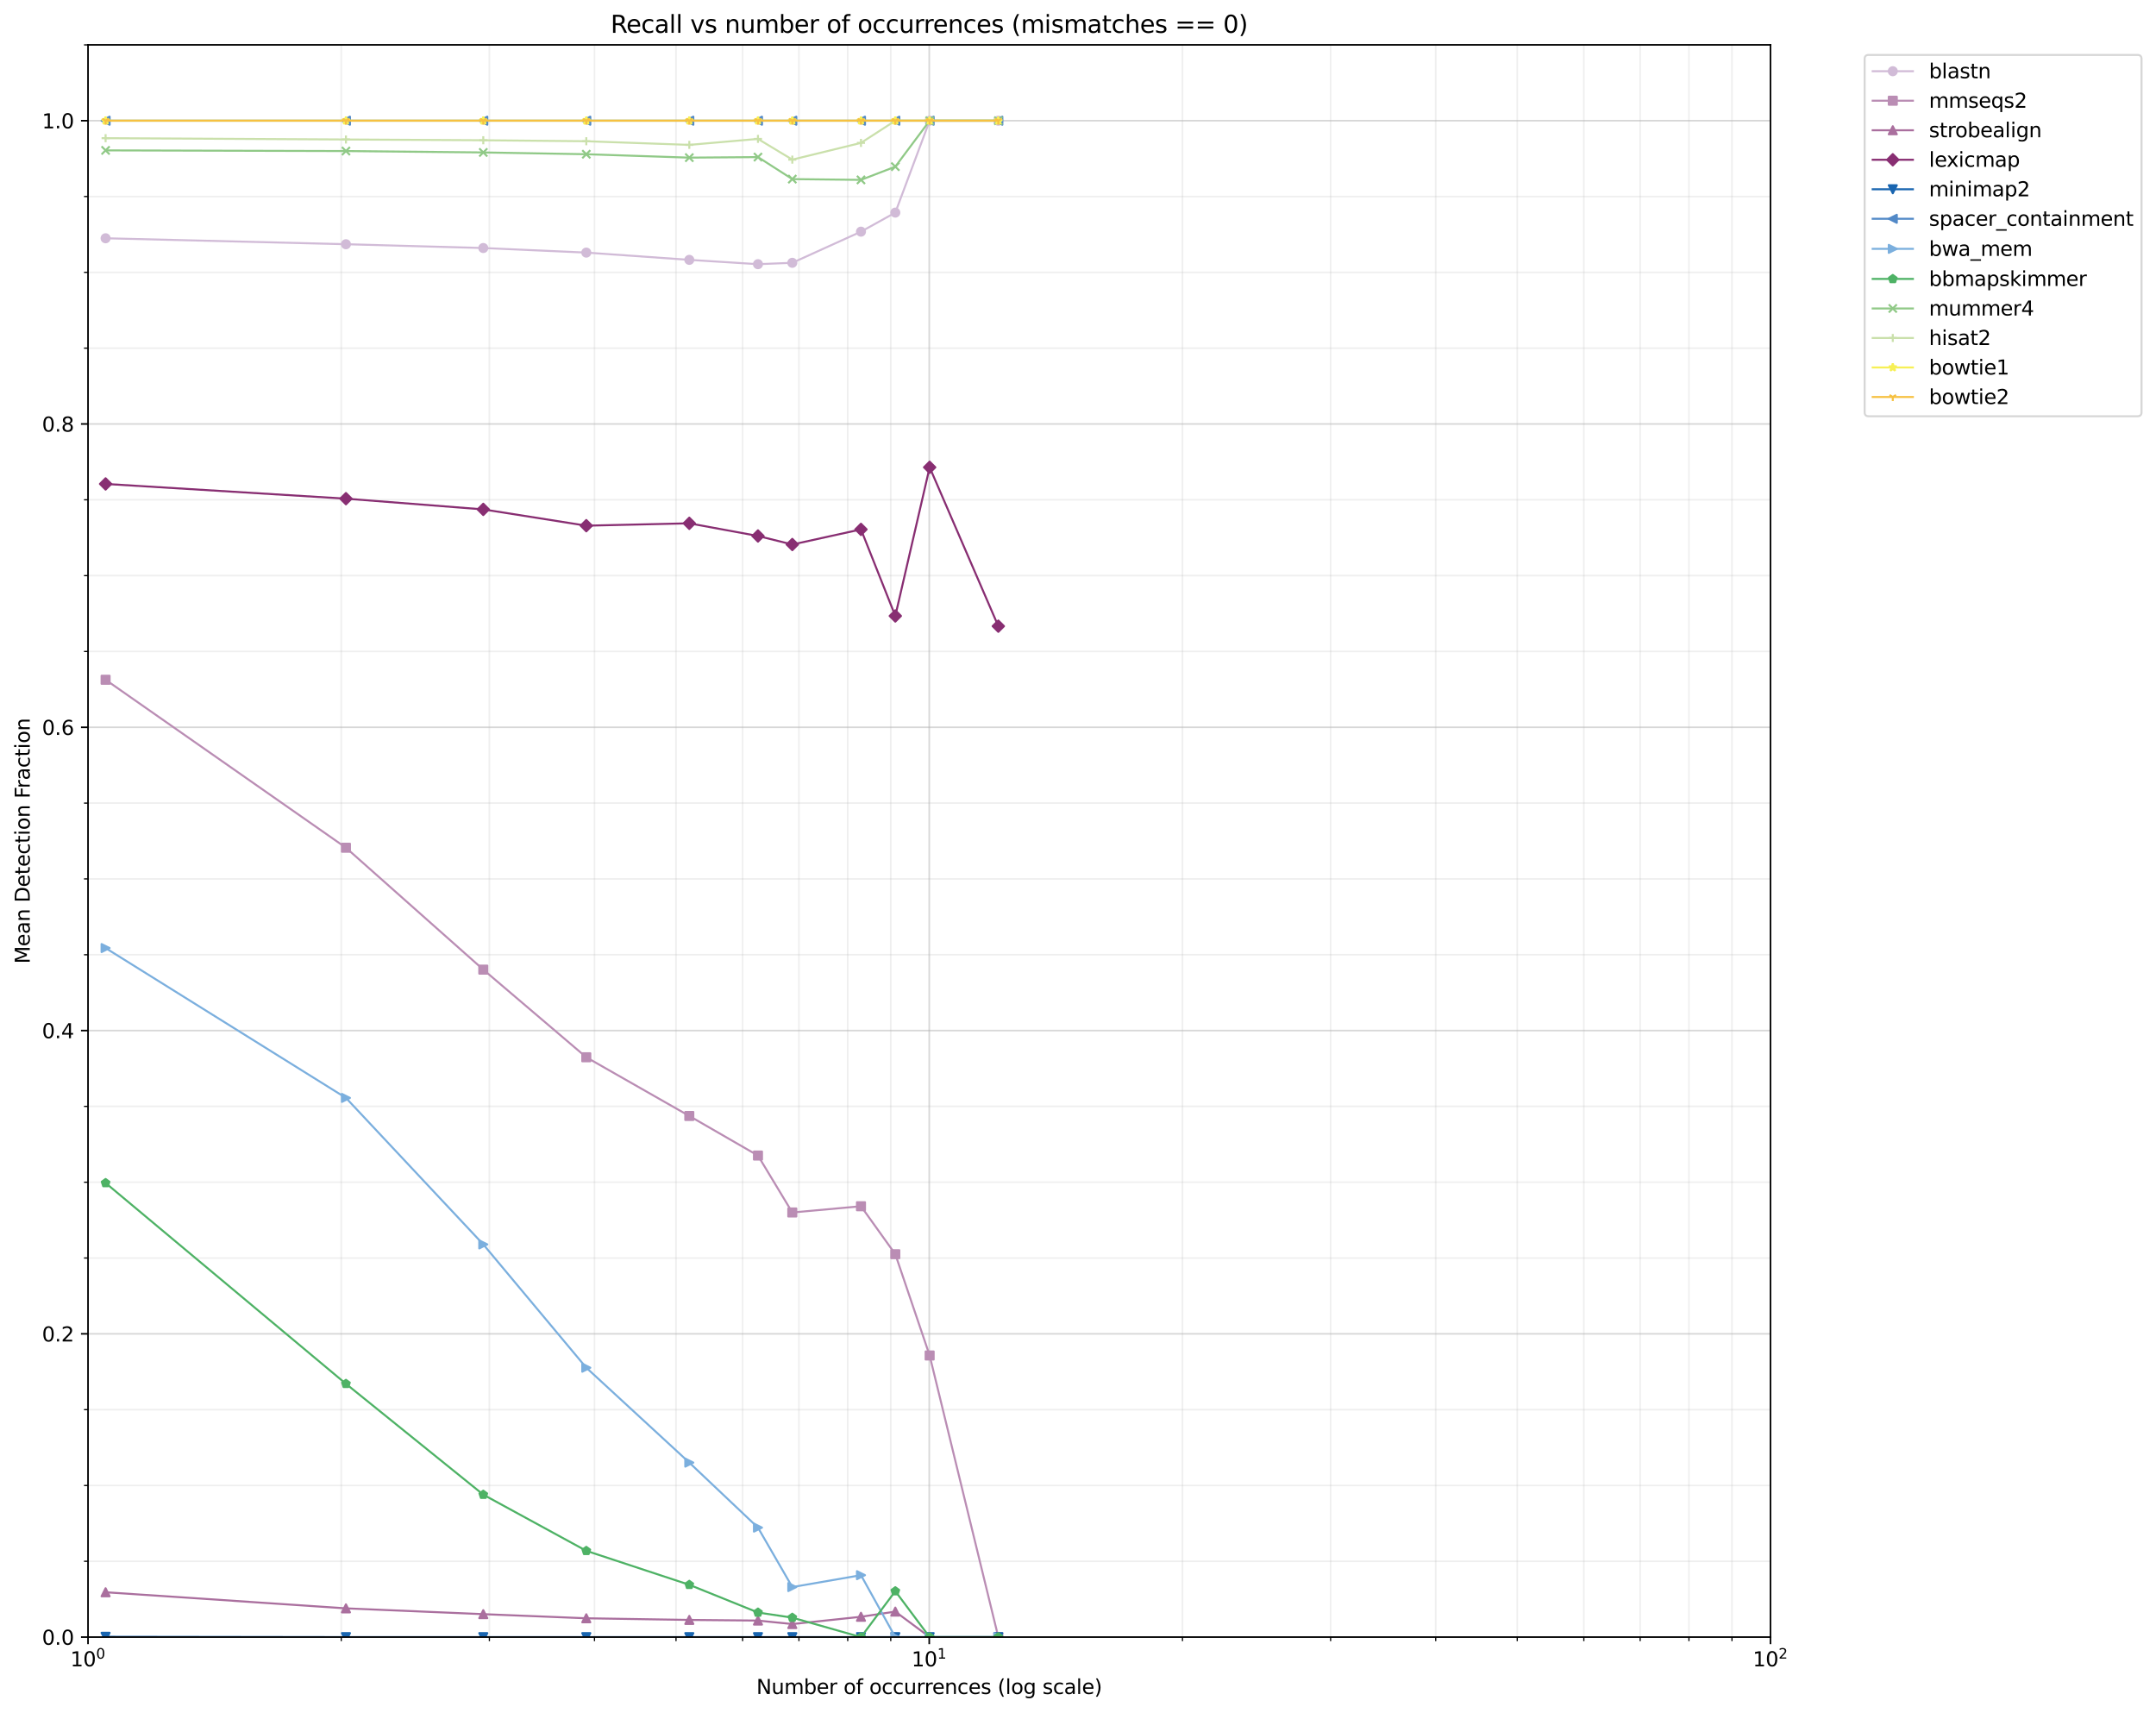<?xml version="1.0" encoding="utf-8" standalone="no"?>
<!DOCTYPE svg PUBLIC "-//W3C//DTD SVG 1.1//EN"
  "http://www.w3.org/Graphics/SVG/1.1/DTD/svg11.dtd">
<svg xmlns:xlink="http://www.w3.org/1999/xlink" width="1072.382pt" height="851.722pt" viewBox="0 0 1072.382 851.722" xmlns="http://www.w3.org/2000/svg" version="1.1">
 <defs>
  <style type="text/css">*{stroke-linejoin: round; stroke-linecap: butt}</style>
 </defs>
 <g id="figure_1">
  <g id="patch_1">
   <path d="M 0 851.722 
L 1072.382 851.722 
L 1072.382 0 
L 0 0 
z
" style="fill: #ffffff"/>
  </g>
  <g id="axes_1">
   <g id="patch_2">
    <path d="M 43.781 814.166 
L 880.621 814.166 
L 880.621 22.318 
L 43.781 22.318 
z
" style="fill: #ffffff"/>
   </g>
   <g id="matplotlib.axis_1">
    <g id="xtick_1">
     <g id="line2d_1">
      <path d="M 43.781 814.166 
L 43.781 22.318 
" clip-path="url(#p2d2ed83c4b)" style="fill: none; stroke: #b0b0b0; stroke-opacity: 0.5; stroke-width: 0.8; stroke-linecap: square"/>
     </g>
     <g id="line2d_2">
      <defs>
       <path id="ma3c6aff44c" d="M 0 0 
L 0 3.5 
" style="stroke: #000000; stroke-width: 0.8"/>
      </defs>
      <g>
       <use xlink:href="#ma3c6aff44c" x="43.781" y="814.166" style="stroke: #000000; stroke-width: 0.8"/>
      </g>
     </g>
     <g id="text_1">
      <!-- $\mathdefault{10^{0}}$ -->
      <g transform="translate(34.981 828.765) scale(0.1 -0.1)">
       <defs>
        <path id="DejaVuSans-31" d="M 794 531 
L 1825 531 
L 1825 4091 
L 703 3866 
L 703 4441 
L 1819 4666 
L 2450 4666 
L 2450 531 
L 3481 531 
L 3481 0 
L 794 0 
L 794 531 
z
" transform="scale(0.016)"/>
        <path id="DejaVuSans-30" d="M 2034 4250 
Q 1547 4250 1301 3770 
Q 1056 3291 1056 2328 
Q 1056 1369 1301 889 
Q 1547 409 2034 409 
Q 2525 409 2770 889 
Q 3016 1369 3016 2328 
Q 3016 3291 2770 3770 
Q 2525 4250 2034 4250 
z
M 2034 4750 
Q 2819 4750 3233 4129 
Q 3647 3509 3647 2328 
Q 3647 1150 3233 529 
Q 2819 -91 2034 -91 
Q 1250 -91 836 529 
Q 422 1150 422 2328 
Q 422 3509 836 4129 
Q 1250 4750 2034 4750 
z
" transform="scale(0.016)"/>
       </defs>
       <use xlink:href="#DejaVuSans-31" transform="translate(0 0.766)"/>
       <use xlink:href="#DejaVuSans-30" transform="translate(63.623 0.766)"/>
       <use xlink:href="#DejaVuSans-30" transform="translate(128.203 39.047) scale(0.7)"/>
      </g>
     </g>
    </g>
    <g id="xtick_2">
     <g id="line2d_3">
      <path d="M 462.201 814.166 
L 462.201 22.318 
" clip-path="url(#p2d2ed83c4b)" style="fill: none; stroke: #b0b0b0; stroke-opacity: 0.5; stroke-width: 0.8; stroke-linecap: square"/>
     </g>
     <g id="line2d_4">
      <g>
       <use xlink:href="#ma3c6aff44c" x="462.201" y="814.166" style="stroke: #000000; stroke-width: 0.8"/>
      </g>
     </g>
     <g id="text_2">
      <!-- $\mathdefault{10^{1}}$ -->
      <g transform="translate(453.401 828.765) scale(0.1 -0.1)">
       <use xlink:href="#DejaVuSans-31" transform="translate(0 0.684)"/>
       <use xlink:href="#DejaVuSans-30" transform="translate(63.623 0.684)"/>
       <use xlink:href="#DejaVuSans-31" transform="translate(128.203 38.966) scale(0.7)"/>
      </g>
     </g>
    </g>
    <g id="xtick_3">
     <g id="line2d_5">
      <path d="M 880.621 814.166 
L 880.621 22.318 
" clip-path="url(#p2d2ed83c4b)" style="fill: none; stroke: #b0b0b0; stroke-opacity: 0.5; stroke-width: 0.8; stroke-linecap: square"/>
     </g>
     <g id="line2d_6">
      <g>
       <use xlink:href="#ma3c6aff44c" x="880.621" y="814.166" style="stroke: #000000; stroke-width: 0.8"/>
      </g>
     </g>
     <g id="text_3">
      <!-- $\mathdefault{10^{2}}$ -->
      <g transform="translate(871.821 828.765) scale(0.1 -0.1)">
       <defs>
        <path id="DejaVuSans-32" d="M 1228 531 
L 3431 531 
L 3431 0 
L 469 0 
L 469 531 
Q 828 903 1448 1529 
Q 2069 2156 2228 2338 
Q 2531 2678 2651 2914 
Q 2772 3150 2772 3378 
Q 2772 3750 2511 3984 
Q 2250 4219 1831 4219 
Q 1534 4219 1204 4116 
Q 875 4013 500 3803 
L 500 4441 
Q 881 4594 1212 4672 
Q 1544 4750 1819 4750 
Q 2544 4750 2975 4387 
Q 3406 4025 3406 3419 
Q 3406 3131 3298 2873 
Q 3191 2616 2906 2266 
Q 2828 2175 2409 1742 
Q 1991 1309 1228 531 
z
" transform="scale(0.016)"/>
       </defs>
       <use xlink:href="#DejaVuSans-31" transform="translate(0 0.766)"/>
       <use xlink:href="#DejaVuSans-30" transform="translate(63.623 0.766)"/>
       <use xlink:href="#DejaVuSans-32" transform="translate(128.203 39.047) scale(0.7)"/>
      </g>
     </g>
    </g>
    <g id="xtick_4">
     <g id="line2d_7">
      <path d="M 169.738 814.166 
L 169.738 22.318 
" clip-path="url(#p2d2ed83c4b)" style="fill: none; stroke: #b0b0b0; stroke-opacity: 0.2; stroke-width: 0.8; stroke-linecap: square"/>
     </g>
     <g id="line2d_8">
      <defs>
       <path id="m5447aef15d" d="M 0 0 
L 0 2 
" style="stroke: #000000; stroke-width: 0.6"/>
      </defs>
      <g>
       <use xlink:href="#m5447aef15d" x="169.738" y="814.166" style="stroke: #000000; stroke-width: 0.6"/>
      </g>
     </g>
    </g>
    <g id="xtick_5">
     <g id="line2d_9">
      <path d="M 243.418 814.166 
L 243.418 22.318 
" clip-path="url(#p2d2ed83c4b)" style="fill: none; stroke: #b0b0b0; stroke-opacity: 0.2; stroke-width: 0.8; stroke-linecap: square"/>
     </g>
     <g id="line2d_10">
      <g>
       <use xlink:href="#m5447aef15d" x="243.418" y="814.166" style="stroke: #000000; stroke-width: 0.6"/>
      </g>
     </g>
    </g>
    <g id="xtick_6">
     <g id="line2d_11">
      <path d="M 295.695 814.166 
L 295.695 22.318 
" clip-path="url(#p2d2ed83c4b)" style="fill: none; stroke: #b0b0b0; stroke-opacity: 0.2; stroke-width: 0.8; stroke-linecap: square"/>
     </g>
     <g id="line2d_12">
      <g>
       <use xlink:href="#m5447aef15d" x="295.695" y="814.166" style="stroke: #000000; stroke-width: 0.6"/>
      </g>
     </g>
    </g>
    <g id="xtick_7">
     <g id="line2d_13">
      <path d="M 336.244 814.166 
L 336.244 22.318 
" clip-path="url(#p2d2ed83c4b)" style="fill: none; stroke: #b0b0b0; stroke-opacity: 0.2; stroke-width: 0.8; stroke-linecap: square"/>
     </g>
     <g id="line2d_14">
      <g>
       <use xlink:href="#m5447aef15d" x="336.244" y="814.166" style="stroke: #000000; stroke-width: 0.6"/>
      </g>
     </g>
    </g>
    <g id="xtick_8">
     <g id="line2d_15">
      <path d="M 369.375 814.166 
L 369.375 22.318 
" clip-path="url(#p2d2ed83c4b)" style="fill: none; stroke: #b0b0b0; stroke-opacity: 0.2; stroke-width: 0.8; stroke-linecap: square"/>
     </g>
     <g id="line2d_16">
      <g>
       <use xlink:href="#m5447aef15d" x="369.375" y="814.166" style="stroke: #000000; stroke-width: 0.6"/>
      </g>
     </g>
    </g>
    <g id="xtick_9">
     <g id="line2d_17">
      <path d="M 397.387 814.166 
L 397.387 22.318 
" clip-path="url(#p2d2ed83c4b)" style="fill: none; stroke: #b0b0b0; stroke-opacity: 0.2; stroke-width: 0.8; stroke-linecap: square"/>
     </g>
     <g id="line2d_18">
      <g>
       <use xlink:href="#m5447aef15d" x="397.387" y="814.166" style="stroke: #000000; stroke-width: 0.6"/>
      </g>
     </g>
    </g>
    <g id="xtick_10">
     <g id="line2d_19">
      <path d="M 421.652 814.166 
L 421.652 22.318 
" clip-path="url(#p2d2ed83c4b)" style="fill: none; stroke: #b0b0b0; stroke-opacity: 0.2; stroke-width: 0.8; stroke-linecap: square"/>
     </g>
     <g id="line2d_20">
      <g>
       <use xlink:href="#m5447aef15d" x="421.652" y="814.166" style="stroke: #000000; stroke-width: 0.6"/>
      </g>
     </g>
    </g>
    <g id="xtick_11">
     <g id="line2d_21">
      <path d="M 443.055 814.166 
L 443.055 22.318 
" clip-path="url(#p2d2ed83c4b)" style="fill: none; stroke: #b0b0b0; stroke-opacity: 0.2; stroke-width: 0.8; stroke-linecap: square"/>
     </g>
     <g id="line2d_22">
      <g>
       <use xlink:href="#m5447aef15d" x="443.055" y="814.166" style="stroke: #000000; stroke-width: 0.6"/>
      </g>
     </g>
    </g>
    <g id="xtick_12">
     <g id="line2d_23">
      <path d="M 588.158 814.166 
L 588.158 22.318 
" clip-path="url(#p2d2ed83c4b)" style="fill: none; stroke: #b0b0b0; stroke-opacity: 0.2; stroke-width: 0.8; stroke-linecap: square"/>
     </g>
     <g id="line2d_24">
      <g>
       <use xlink:href="#m5447aef15d" x="588.158" y="814.166" style="stroke: #000000; stroke-width: 0.6"/>
      </g>
     </g>
    </g>
    <g id="xtick_13">
     <g id="line2d_25">
      <path d="M 661.838 814.166 
L 661.838 22.318 
" clip-path="url(#p2d2ed83c4b)" style="fill: none; stroke: #b0b0b0; stroke-opacity: 0.2; stroke-width: 0.8; stroke-linecap: square"/>
     </g>
     <g id="line2d_26">
      <g>
       <use xlink:href="#m5447aef15d" x="661.838" y="814.166" style="stroke: #000000; stroke-width: 0.6"/>
      </g>
     </g>
    </g>
    <g id="xtick_14">
     <g id="line2d_27">
      <path d="M 714.115 814.166 
L 714.115 22.318 
" clip-path="url(#p2d2ed83c4b)" style="fill: none; stroke: #b0b0b0; stroke-opacity: 0.2; stroke-width: 0.8; stroke-linecap: square"/>
     </g>
     <g id="line2d_28">
      <g>
       <use xlink:href="#m5447aef15d" x="714.115" y="814.166" style="stroke: #000000; stroke-width: 0.6"/>
      </g>
     </g>
    </g>
    <g id="xtick_15">
     <g id="line2d_29">
      <path d="M 754.664 814.166 
L 754.664 22.318 
" clip-path="url(#p2d2ed83c4b)" style="fill: none; stroke: #b0b0b0; stroke-opacity: 0.2; stroke-width: 0.8; stroke-linecap: square"/>
     </g>
     <g id="line2d_30">
      <g>
       <use xlink:href="#m5447aef15d" x="754.664" y="814.166" style="stroke: #000000; stroke-width: 0.6"/>
      </g>
     </g>
    </g>
    <g id="xtick_16">
     <g id="line2d_31">
      <path d="M 787.795 814.166 
L 787.795 22.318 
" clip-path="url(#p2d2ed83c4b)" style="fill: none; stroke: #b0b0b0; stroke-opacity: 0.2; stroke-width: 0.8; stroke-linecap: square"/>
     </g>
     <g id="line2d_32">
      <g>
       <use xlink:href="#m5447aef15d" x="787.795" y="814.166" style="stroke: #000000; stroke-width: 0.6"/>
      </g>
     </g>
    </g>
    <g id="xtick_17">
     <g id="line2d_33">
      <path d="M 815.807 814.166 
L 815.807 22.318 
" clip-path="url(#p2d2ed83c4b)" style="fill: none; stroke: #b0b0b0; stroke-opacity: 0.2; stroke-width: 0.8; stroke-linecap: square"/>
     </g>
     <g id="line2d_34">
      <g>
       <use xlink:href="#m5447aef15d" x="815.807" y="814.166" style="stroke: #000000; stroke-width: 0.6"/>
      </g>
     </g>
    </g>
    <g id="xtick_18">
     <g id="line2d_35">
      <path d="M 840.072 814.166 
L 840.072 22.318 
" clip-path="url(#p2d2ed83c4b)" style="fill: none; stroke: #b0b0b0; stroke-opacity: 0.2; stroke-width: 0.8; stroke-linecap: square"/>
     </g>
     <g id="line2d_36">
      <g>
       <use xlink:href="#m5447aef15d" x="840.072" y="814.166" style="stroke: #000000; stroke-width: 0.6"/>
      </g>
     </g>
    </g>
    <g id="xtick_19">
     <g id="line2d_37">
      <path d="M 861.475 814.166 
L 861.475 22.318 
" clip-path="url(#p2d2ed83c4b)" style="fill: none; stroke: #b0b0b0; stroke-opacity: 0.2; stroke-width: 0.8; stroke-linecap: square"/>
     </g>
     <g id="line2d_38">
      <g>
       <use xlink:href="#m5447aef15d" x="861.475" y="814.166" style="stroke: #000000; stroke-width: 0.6"/>
      </g>
     </g>
    </g>
    <g id="text_4">
     <!-- Number of occurrences (log scale) -->
     <g transform="translate(376.218 842.443) scale(0.1 -0.1)">
      <defs>
       <path id="DejaVuSans-4e" d="M 628 4666 
L 1478 4666 
L 3547 763 
L 3547 4666 
L 4159 4666 
L 4159 0 
L 3309 0 
L 1241 3903 
L 1241 0 
L 628 0 
L 628 4666 
z
" transform="scale(0.016)"/>
       <path id="DejaVuSans-75" d="M 544 1381 
L 544 3500 
L 1119 3500 
L 1119 1403 
Q 1119 906 1312 657 
Q 1506 409 1894 409 
Q 2359 409 2629 706 
Q 2900 1003 2900 1516 
L 2900 3500 
L 3475 3500 
L 3475 0 
L 2900 0 
L 2900 538 
Q 2691 219 2414 64 
Q 2138 -91 1772 -91 
Q 1169 -91 856 284 
Q 544 659 544 1381 
z
M 1991 3584 
L 1991 3584 
z
" transform="scale(0.016)"/>
       <path id="DejaVuSans-6d" d="M 3328 2828 
Q 3544 3216 3844 3400 
Q 4144 3584 4550 3584 
Q 5097 3584 5394 3201 
Q 5691 2819 5691 2113 
L 5691 0 
L 5113 0 
L 5113 2094 
Q 5113 2597 4934 2840 
Q 4756 3084 4391 3084 
Q 3944 3084 3684 2787 
Q 3425 2491 3425 1978 
L 3425 0 
L 2847 0 
L 2847 2094 
Q 2847 2600 2669 2842 
Q 2491 3084 2119 3084 
Q 1678 3084 1418 2786 
Q 1159 2488 1159 1978 
L 1159 0 
L 581 0 
L 581 3500 
L 1159 3500 
L 1159 2956 
Q 1356 3278 1631 3431 
Q 1906 3584 2284 3584 
Q 2666 3584 2933 3390 
Q 3200 3197 3328 2828 
z
" transform="scale(0.016)"/>
       <path id="DejaVuSans-62" d="M 3116 1747 
Q 3116 2381 2855 2742 
Q 2594 3103 2138 3103 
Q 1681 3103 1420 2742 
Q 1159 2381 1159 1747 
Q 1159 1113 1420 752 
Q 1681 391 2138 391 
Q 2594 391 2855 752 
Q 3116 1113 3116 1747 
z
M 1159 2969 
Q 1341 3281 1617 3432 
Q 1894 3584 2278 3584 
Q 2916 3584 3314 3078 
Q 3713 2572 3713 1747 
Q 3713 922 3314 415 
Q 2916 -91 2278 -91 
Q 1894 -91 1617 61 
Q 1341 213 1159 525 
L 1159 0 
L 581 0 
L 581 4863 
L 1159 4863 
L 1159 2969 
z
" transform="scale(0.016)"/>
       <path id="DejaVuSans-65" d="M 3597 1894 
L 3597 1613 
L 953 1613 
Q 991 1019 1311 708 
Q 1631 397 2203 397 
Q 2534 397 2845 478 
Q 3156 559 3463 722 
L 3463 178 
Q 3153 47 2828 -22 
Q 2503 -91 2169 -91 
Q 1331 -91 842 396 
Q 353 884 353 1716 
Q 353 2575 817 3079 
Q 1281 3584 2069 3584 
Q 2775 3584 3186 3129 
Q 3597 2675 3597 1894 
z
M 3022 2063 
Q 3016 2534 2758 2815 
Q 2500 3097 2075 3097 
Q 1594 3097 1305 2825 
Q 1016 2553 972 2059 
L 3022 2063 
z
" transform="scale(0.016)"/>
       <path id="DejaVuSans-72" d="M 2631 2963 
Q 2534 3019 2420 3045 
Q 2306 3072 2169 3072 
Q 1681 3072 1420 2755 
Q 1159 2438 1159 1844 
L 1159 0 
L 581 0 
L 581 3500 
L 1159 3500 
L 1159 2956 
Q 1341 3275 1631 3429 
Q 1922 3584 2338 3584 
Q 2397 3584 2469 3576 
Q 2541 3569 2628 3553 
L 2631 2963 
z
" transform="scale(0.016)"/>
       <path id="DejaVuSans-20" transform="scale(0.016)"/>
       <path id="DejaVuSans-6f" d="M 1959 3097 
Q 1497 3097 1228 2736 
Q 959 2375 959 1747 
Q 959 1119 1226 758 
Q 1494 397 1959 397 
Q 2419 397 2687 759 
Q 2956 1122 2956 1747 
Q 2956 2369 2687 2733 
Q 2419 3097 1959 3097 
z
M 1959 3584 
Q 2709 3584 3137 3096 
Q 3566 2609 3566 1747 
Q 3566 888 3137 398 
Q 2709 -91 1959 -91 
Q 1206 -91 779 398 
Q 353 888 353 1747 
Q 353 2609 779 3096 
Q 1206 3584 1959 3584 
z
" transform="scale(0.016)"/>
       <path id="DejaVuSans-66" d="M 2375 4863 
L 2375 4384 
L 1825 4384 
Q 1516 4384 1395 4259 
Q 1275 4134 1275 3809 
L 1275 3500 
L 2222 3500 
L 2222 3053 
L 1275 3053 
L 1275 0 
L 697 0 
L 697 3053 
L 147 3053 
L 147 3500 
L 697 3500 
L 697 3744 
Q 697 4328 969 4595 
Q 1241 4863 1831 4863 
L 2375 4863 
z
" transform="scale(0.016)"/>
       <path id="DejaVuSans-63" d="M 3122 3366 
L 3122 2828 
Q 2878 2963 2633 3030 
Q 2388 3097 2138 3097 
Q 1578 3097 1268 2742 
Q 959 2388 959 1747 
Q 959 1106 1268 751 
Q 1578 397 2138 397 
Q 2388 397 2633 464 
Q 2878 531 3122 666 
L 3122 134 
Q 2881 22 2623 -34 
Q 2366 -91 2075 -91 
Q 1284 -91 818 406 
Q 353 903 353 1747 
Q 353 2603 823 3093 
Q 1294 3584 2113 3584 
Q 2378 3584 2631 3529 
Q 2884 3475 3122 3366 
z
" transform="scale(0.016)"/>
       <path id="DejaVuSans-6e" d="M 3513 2113 
L 3513 0 
L 2938 0 
L 2938 2094 
Q 2938 2591 2744 2837 
Q 2550 3084 2163 3084 
Q 1697 3084 1428 2787 
Q 1159 2491 1159 1978 
L 1159 0 
L 581 0 
L 581 3500 
L 1159 3500 
L 1159 2956 
Q 1366 3272 1645 3428 
Q 1925 3584 2291 3584 
Q 2894 3584 3203 3211 
Q 3513 2838 3513 2113 
z
" transform="scale(0.016)"/>
       <path id="DejaVuSans-73" d="M 2834 3397 
L 2834 2853 
Q 2591 2978 2328 3040 
Q 2066 3103 1784 3103 
Q 1356 3103 1142 2972 
Q 928 2841 928 2578 
Q 928 2378 1081 2264 
Q 1234 2150 1697 2047 
L 1894 2003 
Q 2506 1872 2764 1633 
Q 3022 1394 3022 966 
Q 3022 478 2636 193 
Q 2250 -91 1575 -91 
Q 1294 -91 989 -36 
Q 684 19 347 128 
L 347 722 
Q 666 556 975 473 
Q 1284 391 1588 391 
Q 1994 391 2212 530 
Q 2431 669 2431 922 
Q 2431 1156 2273 1281 
Q 2116 1406 1581 1522 
L 1381 1569 
Q 847 1681 609 1914 
Q 372 2147 372 2553 
Q 372 3047 722 3315 
Q 1072 3584 1716 3584 
Q 2034 3584 2315 3537 
Q 2597 3491 2834 3397 
z
" transform="scale(0.016)"/>
       <path id="DejaVuSans-28" d="M 1984 4856 
Q 1566 4138 1362 3434 
Q 1159 2731 1159 2009 
Q 1159 1288 1364 580 
Q 1569 -128 1984 -844 
L 1484 -844 
Q 1016 -109 783 600 
Q 550 1309 550 2009 
Q 550 2706 781 3412 
Q 1013 4119 1484 4856 
L 1984 4856 
z
" transform="scale(0.016)"/>
       <path id="DejaVuSans-6c" d="M 603 4863 
L 1178 4863 
L 1178 0 
L 603 0 
L 603 4863 
z
" transform="scale(0.016)"/>
       <path id="DejaVuSans-67" d="M 2906 1791 
Q 2906 2416 2648 2759 
Q 2391 3103 1925 3103 
Q 1463 3103 1205 2759 
Q 947 2416 947 1791 
Q 947 1169 1205 825 
Q 1463 481 1925 481 
Q 2391 481 2648 825 
Q 2906 1169 2906 1791 
z
M 3481 434 
Q 3481 -459 3084 -895 
Q 2688 -1331 1869 -1331 
Q 1566 -1331 1297 -1286 
Q 1028 -1241 775 -1147 
L 775 -588 
Q 1028 -725 1275 -790 
Q 1522 -856 1778 -856 
Q 2344 -856 2625 -561 
Q 2906 -266 2906 331 
L 2906 616 
Q 2728 306 2450 153 
Q 2172 0 1784 0 
Q 1141 0 747 490 
Q 353 981 353 1791 
Q 353 2603 747 3093 
Q 1141 3584 1784 3584 
Q 2172 3584 2450 3431 
Q 2728 3278 2906 2969 
L 2906 3500 
L 3481 3500 
L 3481 434 
z
" transform="scale(0.016)"/>
       <path id="DejaVuSans-61" d="M 2194 1759 
Q 1497 1759 1228 1600 
Q 959 1441 959 1056 
Q 959 750 1161 570 
Q 1363 391 1709 391 
Q 2188 391 2477 730 
Q 2766 1069 2766 1631 
L 2766 1759 
L 2194 1759 
z
M 3341 1997 
L 3341 0 
L 2766 0 
L 2766 531 
Q 2569 213 2275 61 
Q 1981 -91 1556 -91 
Q 1019 -91 701 211 
Q 384 513 384 1019 
Q 384 1609 779 1909 
Q 1175 2209 1959 2209 
L 2766 2209 
L 2766 2266 
Q 2766 2663 2505 2880 
Q 2244 3097 1772 3097 
Q 1472 3097 1187 3025 
Q 903 2953 641 2809 
L 641 3341 
Q 956 3463 1253 3523 
Q 1550 3584 1831 3584 
Q 2591 3584 2966 3190 
Q 3341 2797 3341 1997 
z
" transform="scale(0.016)"/>
       <path id="DejaVuSans-29" d="M 513 4856 
L 1013 4856 
Q 1481 4119 1714 3412 
Q 1947 2706 1947 2009 
Q 1947 1309 1714 600 
Q 1481 -109 1013 -844 
L 513 -844 
Q 928 -128 1133 580 
Q 1338 1288 1338 2009 
Q 1338 2731 1133 3434 
Q 928 4138 513 4856 
z
" transform="scale(0.016)"/>
      </defs>
      <use xlink:href="#DejaVuSans-4e"/>
      <use xlink:href="#DejaVuSans-75" x="74.805"/>
      <use xlink:href="#DejaVuSans-6d" x="138.184"/>
      <use xlink:href="#DejaVuSans-62" x="235.596"/>
      <use xlink:href="#DejaVuSans-65" x="299.072"/>
      <use xlink:href="#DejaVuSans-72" x="360.596"/>
      <use xlink:href="#DejaVuSans-20" x="401.709"/>
      <use xlink:href="#DejaVuSans-6f" x="433.496"/>
      <use xlink:href="#DejaVuSans-66" x="494.678"/>
      <use xlink:href="#DejaVuSans-20" x="529.883"/>
      <use xlink:href="#DejaVuSans-6f" x="561.67"/>
      <use xlink:href="#DejaVuSans-63" x="622.852"/>
      <use xlink:href="#DejaVuSans-63" x="677.832"/>
      <use xlink:href="#DejaVuSans-75" x="732.812"/>
      <use xlink:href="#DejaVuSans-72" x="796.191"/>
      <use xlink:href="#DejaVuSans-72" x="835.555"/>
      <use xlink:href="#DejaVuSans-65" x="874.418"/>
      <use xlink:href="#DejaVuSans-6e" x="935.941"/>
      <use xlink:href="#DejaVuSans-63" x="999.32"/>
      <use xlink:href="#DejaVuSans-65" x="1054.301"/>
      <use xlink:href="#DejaVuSans-73" x="1115.824"/>
      <use xlink:href="#DejaVuSans-20" x="1167.924"/>
      <use xlink:href="#DejaVuSans-28" x="1199.711"/>
      <use xlink:href="#DejaVuSans-6c" x="1238.725"/>
      <use xlink:href="#DejaVuSans-6f" x="1266.508"/>
      <use xlink:href="#DejaVuSans-67" x="1327.689"/>
      <use xlink:href="#DejaVuSans-20" x="1391.166"/>
      <use xlink:href="#DejaVuSans-73" x="1422.953"/>
      <use xlink:href="#DejaVuSans-63" x="1475.053"/>
      <use xlink:href="#DejaVuSans-61" x="1530.033"/>
      <use xlink:href="#DejaVuSans-6c" x="1591.312"/>
      <use xlink:href="#DejaVuSans-65" x="1619.096"/>
      <use xlink:href="#DejaVuSans-29" x="1680.619"/>
     </g>
    </g>
   </g>
   <g id="matplotlib.axis_2">
    <g id="ytick_1">
     <g id="line2d_39">
      <path d="M 43.781 814.166 
L 880.621 814.166 
" clip-path="url(#p2d2ed83c4b)" style="fill: none; stroke: #b0b0b0; stroke-opacity: 0.5; stroke-width: 0.8; stroke-linecap: square"/>
     </g>
     <g id="line2d_40">
      <defs>
       <path id="m6f60435d12" d="M 0 0 
L -3.5 0 
" style="stroke: #000000; stroke-width: 0.8"/>
      </defs>
      <g>
       <use xlink:href="#m6f60435d12" x="43.781" y="814.166" style="stroke: #000000; stroke-width: 0.8"/>
      </g>
     </g>
     <g id="text_5">
      <!-- 0.0 -->
      <g transform="translate(20.878 817.965) scale(0.1 -0.1)">
       <defs>
        <path id="DejaVuSans-2e" d="M 684 794 
L 1344 794 
L 1344 0 
L 684 0 
L 684 794 
z
" transform="scale(0.016)"/>
       </defs>
       <use xlink:href="#DejaVuSans-30"/>
       <use xlink:href="#DejaVuSans-2e" x="63.623"/>
       <use xlink:href="#DejaVuSans-30" x="95.41"/>
      </g>
     </g>
    </g>
    <g id="ytick_2">
     <g id="line2d_41">
      <path d="M 43.781 663.338 
L 880.621 663.338 
" clip-path="url(#p2d2ed83c4b)" style="fill: none; stroke: #b0b0b0; stroke-opacity: 0.5; stroke-width: 0.8; stroke-linecap: square"/>
     </g>
     <g id="line2d_42">
      <g>
       <use xlink:href="#m6f60435d12" x="43.781" y="663.338" style="stroke: #000000; stroke-width: 0.8"/>
      </g>
     </g>
     <g id="text_6">
      <!-- 0.2 -->
      <g transform="translate(20.878 667.137) scale(0.1 -0.1)">
       <use xlink:href="#DejaVuSans-30"/>
       <use xlink:href="#DejaVuSans-2e" x="63.623"/>
       <use xlink:href="#DejaVuSans-32" x="95.41"/>
      </g>
     </g>
    </g>
    <g id="ytick_3">
     <g id="line2d_43">
      <path d="M 43.781 512.51 
L 880.621 512.51 
" clip-path="url(#p2d2ed83c4b)" style="fill: none; stroke: #b0b0b0; stroke-opacity: 0.5; stroke-width: 0.8; stroke-linecap: square"/>
     </g>
     <g id="line2d_44">
      <g>
       <use xlink:href="#m6f60435d12" x="43.781" y="512.51" style="stroke: #000000; stroke-width: 0.8"/>
      </g>
     </g>
     <g id="text_7">
      <!-- 0.4 -->
      <g transform="translate(20.878 516.309) scale(0.1 -0.1)">
       <defs>
        <path id="DejaVuSans-34" d="M 2419 4116 
L 825 1625 
L 2419 1625 
L 2419 4116 
z
M 2253 4666 
L 3047 4666 
L 3047 1625 
L 3713 1625 
L 3713 1100 
L 3047 1100 
L 3047 0 
L 2419 0 
L 2419 1100 
L 313 1100 
L 313 1709 
L 2253 4666 
z
" transform="scale(0.016)"/>
       </defs>
       <use xlink:href="#DejaVuSans-30"/>
       <use xlink:href="#DejaVuSans-2e" x="63.623"/>
       <use xlink:href="#DejaVuSans-34" x="95.41"/>
      </g>
     </g>
    </g>
    <g id="ytick_4">
     <g id="line2d_45">
      <path d="M 43.781 361.682 
L 880.621 361.682 
" clip-path="url(#p2d2ed83c4b)" style="fill: none; stroke: #b0b0b0; stroke-opacity: 0.5; stroke-width: 0.8; stroke-linecap: square"/>
     </g>
     <g id="line2d_46">
      <g>
       <use xlink:href="#m6f60435d12" x="43.781" y="361.682" style="stroke: #000000; stroke-width: 0.8"/>
      </g>
     </g>
     <g id="text_8">
      <!-- 0.6 -->
      <g transform="translate(20.878 365.481) scale(0.1 -0.1)">
       <defs>
        <path id="DejaVuSans-36" d="M 2113 2584 
Q 1688 2584 1439 2293 
Q 1191 2003 1191 1497 
Q 1191 994 1439 701 
Q 1688 409 2113 409 
Q 2538 409 2786 701 
Q 3034 994 3034 1497 
Q 3034 2003 2786 2293 
Q 2538 2584 2113 2584 
z
M 3366 4563 
L 3366 3988 
Q 3128 4100 2886 4159 
Q 2644 4219 2406 4219 
Q 1781 4219 1451 3797 
Q 1122 3375 1075 2522 
Q 1259 2794 1537 2939 
Q 1816 3084 2150 3084 
Q 2853 3084 3261 2657 
Q 3669 2231 3669 1497 
Q 3669 778 3244 343 
Q 2819 -91 2113 -91 
Q 1303 -91 875 529 
Q 447 1150 447 2328 
Q 447 3434 972 4092 
Q 1497 4750 2381 4750 
Q 2619 4750 2861 4703 
Q 3103 4656 3366 4563 
z
" transform="scale(0.016)"/>
       </defs>
       <use xlink:href="#DejaVuSans-30"/>
       <use xlink:href="#DejaVuSans-2e" x="63.623"/>
       <use xlink:href="#DejaVuSans-36" x="95.41"/>
      </g>
     </g>
    </g>
    <g id="ytick_5">
     <g id="line2d_47">
      <path d="M 43.781 210.853 
L 880.621 210.853 
" clip-path="url(#p2d2ed83c4b)" style="fill: none; stroke: #b0b0b0; stroke-opacity: 0.5; stroke-width: 0.8; stroke-linecap: square"/>
     </g>
     <g id="line2d_48">
      <g>
       <use xlink:href="#m6f60435d12" x="43.781" y="210.853" style="stroke: #000000; stroke-width: 0.8"/>
      </g>
     </g>
     <g id="text_9">
      <!-- 0.8 -->
      <g transform="translate(20.878 214.653) scale(0.1 -0.1)">
       <defs>
        <path id="DejaVuSans-38" d="M 2034 2216 
Q 1584 2216 1326 1975 
Q 1069 1734 1069 1313 
Q 1069 891 1326 650 
Q 1584 409 2034 409 
Q 2484 409 2743 651 
Q 3003 894 3003 1313 
Q 3003 1734 2745 1975 
Q 2488 2216 2034 2216 
z
M 1403 2484 
Q 997 2584 770 2862 
Q 544 3141 544 3541 
Q 544 4100 942 4425 
Q 1341 4750 2034 4750 
Q 2731 4750 3128 4425 
Q 3525 4100 3525 3541 
Q 3525 3141 3298 2862 
Q 3072 2584 2669 2484 
Q 3125 2378 3379 2068 
Q 3634 1759 3634 1313 
Q 3634 634 3220 271 
Q 2806 -91 2034 -91 
Q 1263 -91 848 271 
Q 434 634 434 1313 
Q 434 1759 690 2068 
Q 947 2378 1403 2484 
z
M 1172 3481 
Q 1172 3119 1398 2916 
Q 1625 2713 2034 2713 
Q 2441 2713 2670 2916 
Q 2900 3119 2900 3481 
Q 2900 3844 2670 4047 
Q 2441 4250 2034 4250 
Q 1625 4250 1398 4047 
Q 1172 3844 1172 3481 
z
" transform="scale(0.016)"/>
       </defs>
       <use xlink:href="#DejaVuSans-30"/>
       <use xlink:href="#DejaVuSans-2e" x="63.623"/>
       <use xlink:href="#DejaVuSans-38" x="95.41"/>
      </g>
     </g>
    </g>
    <g id="ytick_6">
     <g id="line2d_49">
      <path d="M 43.781 60.025 
L 880.621 60.025 
" clip-path="url(#p2d2ed83c4b)" style="fill: none; stroke: #b0b0b0; stroke-opacity: 0.5; stroke-width: 0.8; stroke-linecap: square"/>
     </g>
     <g id="line2d_50">
      <g>
       <use xlink:href="#m6f60435d12" x="43.781" y="60.025" style="stroke: #000000; stroke-width: 0.8"/>
      </g>
     </g>
     <g id="text_10">
      <!-- 1.0 -->
      <g transform="translate(20.878 63.824) scale(0.1 -0.1)">
       <use xlink:href="#DejaVuSans-31"/>
       <use xlink:href="#DejaVuSans-2e" x="63.623"/>
       <use xlink:href="#DejaVuSans-30" x="95.41"/>
      </g>
     </g>
    </g>
    <g id="ytick_7">
     <g id="line2d_51">
      <path d="M 43.781 776.459 
L 880.621 776.459 
" clip-path="url(#p2d2ed83c4b)" style="fill: none; stroke: #b0b0b0; stroke-opacity: 0.2; stroke-width: 0.8; stroke-linecap: square"/>
     </g>
     <g id="line2d_52">
      <defs>
       <path id="m05b429f729" d="M 0 0 
L -2 0 
" style="stroke: #000000; stroke-width: 0.6"/>
      </defs>
      <g>
       <use xlink:href="#m05b429f729" x="43.781" y="776.459" style="stroke: #000000; stroke-width: 0.6"/>
      </g>
     </g>
    </g>
    <g id="ytick_8">
     <g id="line2d_53">
      <path d="M 43.781 738.752 
L 880.621 738.752 
" clip-path="url(#p2d2ed83c4b)" style="fill: none; stroke: #b0b0b0; stroke-opacity: 0.2; stroke-width: 0.8; stroke-linecap: square"/>
     </g>
     <g id="line2d_54">
      <g>
       <use xlink:href="#m05b429f729" x="43.781" y="738.752" style="stroke: #000000; stroke-width: 0.6"/>
      </g>
     </g>
    </g>
    <g id="ytick_9">
     <g id="line2d_55">
      <path d="M 43.781 701.045 
L 880.621 701.045 
" clip-path="url(#p2d2ed83c4b)" style="fill: none; stroke: #b0b0b0; stroke-opacity: 0.2; stroke-width: 0.8; stroke-linecap: square"/>
     </g>
     <g id="line2d_56">
      <g>
       <use xlink:href="#m05b429f729" x="43.781" y="701.045" style="stroke: #000000; stroke-width: 0.6"/>
      </g>
     </g>
    </g>
    <g id="ytick_10">
     <g id="line2d_57">
      <path d="M 43.781 625.631 
L 880.621 625.631 
" clip-path="url(#p2d2ed83c4b)" style="fill: none; stroke: #b0b0b0; stroke-opacity: 0.2; stroke-width: 0.8; stroke-linecap: square"/>
     </g>
     <g id="line2d_58">
      <g>
       <use xlink:href="#m05b429f729" x="43.781" y="625.631" style="stroke: #000000; stroke-width: 0.6"/>
      </g>
     </g>
    </g>
    <g id="ytick_11">
     <g id="line2d_59">
      <path d="M 43.781 587.924 
L 880.621 587.924 
" clip-path="url(#p2d2ed83c4b)" style="fill: none; stroke: #b0b0b0; stroke-opacity: 0.2; stroke-width: 0.8; stroke-linecap: square"/>
     </g>
     <g id="line2d_60">
      <g>
       <use xlink:href="#m05b429f729" x="43.781" y="587.924" style="stroke: #000000; stroke-width: 0.6"/>
      </g>
     </g>
    </g>
    <g id="ytick_12">
     <g id="line2d_61">
      <path d="M 43.781 550.217 
L 880.621 550.217 
" clip-path="url(#p2d2ed83c4b)" style="fill: none; stroke: #b0b0b0; stroke-opacity: 0.2; stroke-width: 0.8; stroke-linecap: square"/>
     </g>
     <g id="line2d_62">
      <g>
       <use xlink:href="#m05b429f729" x="43.781" y="550.217" style="stroke: #000000; stroke-width: 0.6"/>
      </g>
     </g>
    </g>
    <g id="ytick_13">
     <g id="line2d_63">
      <path d="M 43.781 474.803 
L 880.621 474.803 
" clip-path="url(#p2d2ed83c4b)" style="fill: none; stroke: #b0b0b0; stroke-opacity: 0.2; stroke-width: 0.8; stroke-linecap: square"/>
     </g>
     <g id="line2d_64">
      <g>
       <use xlink:href="#m05b429f729" x="43.781" y="474.803" style="stroke: #000000; stroke-width: 0.6"/>
      </g>
     </g>
    </g>
    <g id="ytick_14">
     <g id="line2d_65">
      <path d="M 43.781 437.096 
L 880.621 437.096 
" clip-path="url(#p2d2ed83c4b)" style="fill: none; stroke: #b0b0b0; stroke-opacity: 0.2; stroke-width: 0.8; stroke-linecap: square"/>
     </g>
     <g id="line2d_66">
      <g>
       <use xlink:href="#m05b429f729" x="43.781" y="437.096" style="stroke: #000000; stroke-width: 0.6"/>
      </g>
     </g>
    </g>
    <g id="ytick_15">
     <g id="line2d_67">
      <path d="M 43.781 399.389 
L 880.621 399.389 
" clip-path="url(#p2d2ed83c4b)" style="fill: none; stroke: #b0b0b0; stroke-opacity: 0.2; stroke-width: 0.8; stroke-linecap: square"/>
     </g>
     <g id="line2d_68">
      <g>
       <use xlink:href="#m05b429f729" x="43.781" y="399.389" style="stroke: #000000; stroke-width: 0.6"/>
      </g>
     </g>
    </g>
    <g id="ytick_16">
     <g id="line2d_69">
      <path d="M 43.781 323.975 
L 880.621 323.975 
" clip-path="url(#p2d2ed83c4b)" style="fill: none; stroke: #b0b0b0; stroke-opacity: 0.2; stroke-width: 0.8; stroke-linecap: square"/>
     </g>
     <g id="line2d_70">
      <g>
       <use xlink:href="#m05b429f729" x="43.781" y="323.975" style="stroke: #000000; stroke-width: 0.6"/>
      </g>
     </g>
    </g>
    <g id="ytick_17">
     <g id="line2d_71">
      <path d="M 43.781 286.267 
L 880.621 286.267 
" clip-path="url(#p2d2ed83c4b)" style="fill: none; stroke: #b0b0b0; stroke-opacity: 0.2; stroke-width: 0.8; stroke-linecap: square"/>
     </g>
     <g id="line2d_72">
      <g>
       <use xlink:href="#m05b429f729" x="43.781" y="286.267" style="stroke: #000000; stroke-width: 0.6"/>
      </g>
     </g>
    </g>
    <g id="ytick_18">
     <g id="line2d_73">
      <path d="M 43.781 248.56 
L 880.621 248.56 
" clip-path="url(#p2d2ed83c4b)" style="fill: none; stroke: #b0b0b0; stroke-opacity: 0.2; stroke-width: 0.8; stroke-linecap: square"/>
     </g>
     <g id="line2d_74">
      <g>
       <use xlink:href="#m05b429f729" x="43.781" y="248.56" style="stroke: #000000; stroke-width: 0.6"/>
      </g>
     </g>
    </g>
    <g id="ytick_19">
     <g id="line2d_75">
      <path d="M 43.781 173.146 
L 880.621 173.146 
" clip-path="url(#p2d2ed83c4b)" style="fill: none; stroke: #b0b0b0; stroke-opacity: 0.2; stroke-width: 0.8; stroke-linecap: square"/>
     </g>
     <g id="line2d_76">
      <g>
       <use xlink:href="#m05b429f729" x="43.781" y="173.146" style="stroke: #000000; stroke-width: 0.6"/>
      </g>
     </g>
    </g>
    <g id="ytick_20">
     <g id="line2d_77">
      <path d="M 43.781 135.439 
L 880.621 135.439 
" clip-path="url(#p2d2ed83c4b)" style="fill: none; stroke: #b0b0b0; stroke-opacity: 0.2; stroke-width: 0.8; stroke-linecap: square"/>
     </g>
     <g id="line2d_78">
      <g>
       <use xlink:href="#m05b429f729" x="43.781" y="135.439" style="stroke: #000000; stroke-width: 0.6"/>
      </g>
     </g>
    </g>
    <g id="ytick_21">
     <g id="line2d_79">
      <path d="M 43.781 97.732 
L 880.621 97.732 
" clip-path="url(#p2d2ed83c4b)" style="fill: none; stroke: #b0b0b0; stroke-opacity: 0.2; stroke-width: 0.8; stroke-linecap: square"/>
     </g>
     <g id="line2d_80">
      <g>
       <use xlink:href="#m05b429f729" x="43.781" y="97.732" style="stroke: #000000; stroke-width: 0.6"/>
      </g>
     </g>
    </g>
    <g id="ytick_22">
     <g id="line2d_81">
      <path d="M 43.781 22.318 
L 880.621 22.318 
" clip-path="url(#p2d2ed83c4b)" style="fill: none; stroke: #b0b0b0; stroke-opacity: 0.2; stroke-width: 0.8; stroke-linecap: square"/>
     </g>
     <g id="line2d_82">
      <g>
       <use xlink:href="#m05b429f729" x="43.781" y="22.318" style="stroke: #000000; stroke-width: 0.6"/>
      </g>
     </g>
    </g>
    <g id="text_11">
     <!-- Mean Detection Fraction -->
     <g transform="translate(14.798 479.293) rotate(-90) scale(0.1 -0.1)">
      <defs>
       <path id="DejaVuSans-4d" d="M 628 4666 
L 1569 4666 
L 2759 1491 
L 3956 4666 
L 4897 4666 
L 4897 0 
L 4281 0 
L 4281 4097 
L 3078 897 
L 2444 897 
L 1241 4097 
L 1241 0 
L 628 0 
L 628 4666 
z
" transform="scale(0.016)"/>
       <path id="DejaVuSans-44" d="M 1259 4147 
L 1259 519 
L 2022 519 
Q 2988 519 3436 956 
Q 3884 1394 3884 2338 
Q 3884 3275 3436 3711 
Q 2988 4147 2022 4147 
L 1259 4147 
z
M 628 4666 
L 1925 4666 
Q 3281 4666 3915 4102 
Q 4550 3538 4550 2338 
Q 4550 1131 3912 565 
Q 3275 0 1925 0 
L 628 0 
L 628 4666 
z
" transform="scale(0.016)"/>
       <path id="DejaVuSans-74" d="M 1172 4494 
L 1172 3500 
L 2356 3500 
L 2356 3053 
L 1172 3053 
L 1172 1153 
Q 1172 725 1289 603 
Q 1406 481 1766 481 
L 2356 481 
L 2356 0 
L 1766 0 
Q 1100 0 847 248 
Q 594 497 594 1153 
L 594 3053 
L 172 3053 
L 172 3500 
L 594 3500 
L 594 4494 
L 1172 4494 
z
" transform="scale(0.016)"/>
       <path id="DejaVuSans-69" d="M 603 3500 
L 1178 3500 
L 1178 0 
L 603 0 
L 603 3500 
z
M 603 4863 
L 1178 4863 
L 1178 4134 
L 603 4134 
L 603 4863 
z
" transform="scale(0.016)"/>
       <path id="DejaVuSans-46" d="M 628 4666 
L 3309 4666 
L 3309 4134 
L 1259 4134 
L 1259 2759 
L 3109 2759 
L 3109 2228 
L 1259 2228 
L 1259 0 
L 628 0 
L 628 4666 
z
" transform="scale(0.016)"/>
      </defs>
      <use xlink:href="#DejaVuSans-4d"/>
      <use xlink:href="#DejaVuSans-65" x="86.279"/>
      <use xlink:href="#DejaVuSans-61" x="147.803"/>
      <use xlink:href="#DejaVuSans-6e" x="209.082"/>
      <use xlink:href="#DejaVuSans-20" x="272.461"/>
      <use xlink:href="#DejaVuSans-44" x="304.248"/>
      <use xlink:href="#DejaVuSans-65" x="381.25"/>
      <use xlink:href="#DejaVuSans-74" x="442.773"/>
      <use xlink:href="#DejaVuSans-65" x="481.982"/>
      <use xlink:href="#DejaVuSans-63" x="543.506"/>
      <use xlink:href="#DejaVuSans-74" x="598.486"/>
      <use xlink:href="#DejaVuSans-69" x="637.695"/>
      <use xlink:href="#DejaVuSans-6f" x="665.479"/>
      <use xlink:href="#DejaVuSans-6e" x="726.66"/>
      <use xlink:href="#DejaVuSans-20" x="790.039"/>
      <use xlink:href="#DejaVuSans-46" x="821.826"/>
      <use xlink:href="#DejaVuSans-72" x="872.096"/>
      <use xlink:href="#DejaVuSans-61" x="913.209"/>
      <use xlink:href="#DejaVuSans-63" x="974.488"/>
      <use xlink:href="#DejaVuSans-74" x="1029.469"/>
      <use xlink:href="#DejaVuSans-69" x="1068.678"/>
      <use xlink:href="#DejaVuSans-6f" x="1096.461"/>
      <use xlink:href="#DejaVuSans-6e" x="1157.643"/>
     </g>
    </g>
   </g>
   <g id="line2d_83">
    <path d="M 52.521 118.494 
L 172.07 121.458 
L 240.383 123.345 
L 291.618 125.62 
L 342.853 129.227 
L 377.01 131.38 
L 394.088 130.696 
L 428.245 115.206 
L 445.323 105.731 
L 462.402 60.025 
L 496.559 60.025 
" clip-path="url(#p2d2ed83c4b)" style="fill: none; stroke: #d1bbd7; stroke-linecap: square"/>
    <defs>
     <path id="m2e91e3746a" d="M 0 2 
C 0.53 2 1.039 1.789 1.414 1.414 
C 1.789 1.039 2 0.53 2 0 
C 2 -0.53 1.789 -1.039 1.414 -1.414 
C 1.039 -1.789 0.53 -2 0 -2 
C -0.53 -2 -1.039 -1.789 -1.414 -1.414 
C -1.789 -1.039 -2 -0.53 -2 0 
C -2 0.53 -1.789 1.039 -1.414 1.414 
C -1.039 1.789 -0.53 2 0 2 
z
" style="stroke: #d1bbd7"/>
    </defs>
    <g clip-path="url(#p2d2ed83c4b)">
     <use xlink:href="#m2e91e3746a" x="52.521" y="118.494" style="fill: #d1bbd7; stroke: #d1bbd7"/>
     <use xlink:href="#m2e91e3746a" x="172.07" y="121.458" style="fill: #d1bbd7; stroke: #d1bbd7"/>
     <use xlink:href="#m2e91e3746a" x="240.383" y="123.345" style="fill: #d1bbd7; stroke: #d1bbd7"/>
     <use xlink:href="#m2e91e3746a" x="291.618" y="125.62" style="fill: #d1bbd7; stroke: #d1bbd7"/>
     <use xlink:href="#m2e91e3746a" x="342.853" y="129.227" style="fill: #d1bbd7; stroke: #d1bbd7"/>
     <use xlink:href="#m2e91e3746a" x="377.01" y="131.38" style="fill: #d1bbd7; stroke: #d1bbd7"/>
     <use xlink:href="#m2e91e3746a" x="394.088" y="130.696" style="fill: #d1bbd7; stroke: #d1bbd7"/>
     <use xlink:href="#m2e91e3746a" x="428.245" y="115.206" style="fill: #d1bbd7; stroke: #d1bbd7"/>
     <use xlink:href="#m2e91e3746a" x="445.323" y="105.731" style="fill: #d1bbd7; stroke: #d1bbd7"/>
     <use xlink:href="#m2e91e3746a" x="462.402" y="60.025" style="fill: #d1bbd7; stroke: #d1bbd7"/>
     <use xlink:href="#m2e91e3746a" x="496.559" y="60.025" style="fill: #d1bbd7; stroke: #d1bbd7"/>
    </g>
   </g>
   <g id="line2d_84">
    <path d="M 52.521 338.062 
L 172.07 421.593 
L 240.383 482.205 
L 291.618 525.804 
L 342.853 554.99 
L 377.01 574.678 
L 394.088 602.985 
L 428.245 599.88 
L 445.323 623.726 
L 462.402 674.111 
L 496.559 814.166 
" clip-path="url(#p2d2ed83c4b)" style="fill: none; stroke: #ba8db4; stroke-linecap: square"/>
    <defs>
     <path id="m6f311612bd" d="M -2 2 
L 2 2 
L 2 -2 
L -2 -2 
z
" style="stroke: #ba8db4; stroke-linejoin: miter"/>
    </defs>
    <g clip-path="url(#p2d2ed83c4b)">
     <use xlink:href="#m6f311612bd" x="52.521" y="338.062" style="fill: #ba8db4; stroke: #ba8db4; stroke-linejoin: miter"/>
     <use xlink:href="#m6f311612bd" x="172.07" y="421.593" style="fill: #ba8db4; stroke: #ba8db4; stroke-linejoin: miter"/>
     <use xlink:href="#m6f311612bd" x="240.383" y="482.205" style="fill: #ba8db4; stroke: #ba8db4; stroke-linejoin: miter"/>
     <use xlink:href="#m6f311612bd" x="291.618" y="525.804" style="fill: #ba8db4; stroke: #ba8db4; stroke-linejoin: miter"/>
     <use xlink:href="#m6f311612bd" x="342.853" y="554.99" style="fill: #ba8db4; stroke: #ba8db4; stroke-linejoin: miter"/>
     <use xlink:href="#m6f311612bd" x="377.01" y="574.678" style="fill: #ba8db4; stroke: #ba8db4; stroke-linejoin: miter"/>
     <use xlink:href="#m6f311612bd" x="394.088" y="602.985" style="fill: #ba8db4; stroke: #ba8db4; stroke-linejoin: miter"/>
     <use xlink:href="#m6f311612bd" x="428.245" y="599.88" style="fill: #ba8db4; stroke: #ba8db4; stroke-linejoin: miter"/>
     <use xlink:href="#m6f311612bd" x="445.323" y="623.726" style="fill: #ba8db4; stroke: #ba8db4; stroke-linejoin: miter"/>
     <use xlink:href="#m6f311612bd" x="462.402" y="674.111" style="fill: #ba8db4; stroke: #ba8db4; stroke-linejoin: miter"/>
     <use xlink:href="#m6f311612bd" x="496.559" y="814.166" style="fill: #ba8db4; stroke: #ba8db4; stroke-linejoin: miter"/>
    </g>
   </g>
   <g id="line2d_85">
    <path d="M 52.521 791.855 
L 172.07 799.858 
L 240.383 802.74 
L 291.618 804.794 
L 342.853 805.608 
L 377.01 805.936 
L 394.088 807.666 
L 428.245 804.05 
L 445.323 801.47 
L 462.402 814.166 
L 496.559 814.166 
" clip-path="url(#p2d2ed83c4b)" style="fill: none; stroke: #aa6f9e; stroke-linecap: square"/>
    <defs>
     <path id="mabc63ea719" d="M 0 -2 
L -2 2 
L 2 2 
z
" style="stroke: #aa6f9e; stroke-linejoin: miter"/>
    </defs>
    <g clip-path="url(#p2d2ed83c4b)">
     <use xlink:href="#mabc63ea719" x="52.521" y="791.855" style="fill: #aa6f9e; stroke: #aa6f9e; stroke-linejoin: miter"/>
     <use xlink:href="#mabc63ea719" x="172.07" y="799.858" style="fill: #aa6f9e; stroke: #aa6f9e; stroke-linejoin: miter"/>
     <use xlink:href="#mabc63ea719" x="240.383" y="802.74" style="fill: #aa6f9e; stroke: #aa6f9e; stroke-linejoin: miter"/>
     <use xlink:href="#mabc63ea719" x="291.618" y="804.794" style="fill: #aa6f9e; stroke: #aa6f9e; stroke-linejoin: miter"/>
     <use xlink:href="#mabc63ea719" x="342.853" y="805.608" style="fill: #aa6f9e; stroke: #aa6f9e; stroke-linejoin: miter"/>
     <use xlink:href="#mabc63ea719" x="377.01" y="805.936" style="fill: #aa6f9e; stroke: #aa6f9e; stroke-linejoin: miter"/>
     <use xlink:href="#mabc63ea719" x="394.088" y="807.666" style="fill: #aa6f9e; stroke: #aa6f9e; stroke-linejoin: miter"/>
     <use xlink:href="#mabc63ea719" x="428.245" y="804.05" style="fill: #aa6f9e; stroke: #aa6f9e; stroke-linejoin: miter"/>
     <use xlink:href="#mabc63ea719" x="445.323" y="801.47" style="fill: #aa6f9e; stroke: #aa6f9e; stroke-linejoin: miter"/>
     <use xlink:href="#mabc63ea719" x="462.402" y="814.166" style="fill: #aa6f9e; stroke: #aa6f9e; stroke-linejoin: miter"/>
     <use xlink:href="#mabc63ea719" x="496.559" y="814.166" style="fill: #aa6f9e; stroke: #aa6f9e; stroke-linejoin: miter"/>
    </g>
   </g>
   <g id="line2d_86">
    <path d="M 52.521 240.67 
L 172.07 247.997 
L 240.383 253.328 
L 291.618 261.426 
L 342.853 260.254 
L 377.01 266.55 
L 394.088 270.792 
L 428.245 263.275 
L 445.323 306.327 
L 462.402 232.4 
L 496.559 311.405 
" clip-path="url(#p2d2ed83c4b)" style="fill: none; stroke: #882e72; stroke-linecap: square"/>
    <defs>
     <path id="m3fb778796c" d="M -0 2.828 
L 2.828 0 
L 0 -2.828 
L -2.828 -0 
z
" style="stroke: #882e72; stroke-linejoin: miter"/>
    </defs>
    <g clip-path="url(#p2d2ed83c4b)">
     <use xlink:href="#m3fb778796c" x="52.521" y="240.67" style="fill: #882e72; stroke: #882e72; stroke-linejoin: miter"/>
     <use xlink:href="#m3fb778796c" x="172.07" y="247.997" style="fill: #882e72; stroke: #882e72; stroke-linejoin: miter"/>
     <use xlink:href="#m3fb778796c" x="240.383" y="253.328" style="fill: #882e72; stroke: #882e72; stroke-linejoin: miter"/>
     <use xlink:href="#m3fb778796c" x="291.618" y="261.426" style="fill: #882e72; stroke: #882e72; stroke-linejoin: miter"/>
     <use xlink:href="#m3fb778796c" x="342.853" y="260.254" style="fill: #882e72; stroke: #882e72; stroke-linejoin: miter"/>
     <use xlink:href="#m3fb778796c" x="377.01" y="266.55" style="fill: #882e72; stroke: #882e72; stroke-linejoin: miter"/>
     <use xlink:href="#m3fb778796c" x="394.088" y="270.792" style="fill: #882e72; stroke: #882e72; stroke-linejoin: miter"/>
     <use xlink:href="#m3fb778796c" x="428.245" y="263.275" style="fill: #882e72; stroke: #882e72; stroke-linejoin: miter"/>
     <use xlink:href="#m3fb778796c" x="445.323" y="306.327" style="fill: #882e72; stroke: #882e72; stroke-linejoin: miter"/>
     <use xlink:href="#m3fb778796c" x="462.402" y="232.4" style="fill: #882e72; stroke: #882e72; stroke-linejoin: miter"/>
     <use xlink:href="#m3fb778796c" x="496.559" y="311.405" style="fill: #882e72; stroke: #882e72; stroke-linejoin: miter"/>
    </g>
   </g>
   <g id="line2d_87">
    <path d="M 52.521 814.002 
L 172.07 814.166 
L 240.383 814.166 
L 291.618 814.166 
L 342.853 814.166 
L 377.01 814.166 
L 394.088 814.166 
L 428.245 814.166 
L 445.323 814.166 
L 462.402 814.166 
L 496.559 814.166 
" clip-path="url(#p2d2ed83c4b)" style="fill: none; stroke: #1965b0; stroke-linecap: square"/>
    <defs>
     <path id="m62680b436a" d="M -0 2 
L 2 -2 
L -2 -2 
z
" style="stroke: #1965b0; stroke-linejoin: miter"/>
    </defs>
    <g clip-path="url(#p2d2ed83c4b)">
     <use xlink:href="#m62680b436a" x="52.521" y="814.002" style="fill: #1965b0; stroke: #1965b0; stroke-linejoin: miter"/>
     <use xlink:href="#m62680b436a" x="172.07" y="814.166" style="fill: #1965b0; stroke: #1965b0; stroke-linejoin: miter"/>
     <use xlink:href="#m62680b436a" x="240.383" y="814.166" style="fill: #1965b0; stroke: #1965b0; stroke-linejoin: miter"/>
     <use xlink:href="#m62680b436a" x="291.618" y="814.166" style="fill: #1965b0; stroke: #1965b0; stroke-linejoin: miter"/>
     <use xlink:href="#m62680b436a" x="342.853" y="814.166" style="fill: #1965b0; stroke: #1965b0; stroke-linejoin: miter"/>
     <use xlink:href="#m62680b436a" x="377.01" y="814.166" style="fill: #1965b0; stroke: #1965b0; stroke-linejoin: miter"/>
     <use xlink:href="#m62680b436a" x="394.088" y="814.166" style="fill: #1965b0; stroke: #1965b0; stroke-linejoin: miter"/>
     <use xlink:href="#m62680b436a" x="428.245" y="814.166" style="fill: #1965b0; stroke: #1965b0; stroke-linejoin: miter"/>
     <use xlink:href="#m62680b436a" x="445.323" y="814.166" style="fill: #1965b0; stroke: #1965b0; stroke-linejoin: miter"/>
     <use xlink:href="#m62680b436a" x="462.402" y="814.166" style="fill: #1965b0; stroke: #1965b0; stroke-linejoin: miter"/>
     <use xlink:href="#m62680b436a" x="496.559" y="814.166" style="fill: #1965b0; stroke: #1965b0; stroke-linejoin: miter"/>
    </g>
   </g>
   <g id="line2d_88">
    <path d="M 52.521 60.025 
L 172.07 60.025 
L 240.383 60.025 
L 291.618 60.025 
L 342.853 60.025 
L 377.01 60.025 
L 394.088 60.025 
L 428.245 60.025 
L 445.323 60.025 
L 462.402 60.025 
L 496.559 60.025 
" clip-path="url(#p2d2ed83c4b)" style="fill: none; stroke: #5289c7; stroke-linecap: square"/>
    <defs>
     <path id="mecacbd274f" d="M -2 -0 
L 2 2 
L 2 -2 
z
" style="stroke: #5289c7; stroke-linejoin: miter"/>
    </defs>
    <g clip-path="url(#p2d2ed83c4b)">
     <use xlink:href="#mecacbd274f" x="52.521" y="60.025" style="fill: #5289c7; stroke: #5289c7; stroke-linejoin: miter"/>
     <use xlink:href="#mecacbd274f" x="172.07" y="60.025" style="fill: #5289c7; stroke: #5289c7; stroke-linejoin: miter"/>
     <use xlink:href="#mecacbd274f" x="240.383" y="60.025" style="fill: #5289c7; stroke: #5289c7; stroke-linejoin: miter"/>
     <use xlink:href="#mecacbd274f" x="291.618" y="60.025" style="fill: #5289c7; stroke: #5289c7; stroke-linejoin: miter"/>
     <use xlink:href="#mecacbd274f" x="342.853" y="60.025" style="fill: #5289c7; stroke: #5289c7; stroke-linejoin: miter"/>
     <use xlink:href="#mecacbd274f" x="377.01" y="60.025" style="fill: #5289c7; stroke: #5289c7; stroke-linejoin: miter"/>
     <use xlink:href="#mecacbd274f" x="394.088" y="60.025" style="fill: #5289c7; stroke: #5289c7; stroke-linejoin: miter"/>
     <use xlink:href="#mecacbd274f" x="428.245" y="60.025" style="fill: #5289c7; stroke: #5289c7; stroke-linejoin: miter"/>
     <use xlink:href="#mecacbd274f" x="445.323" y="60.025" style="fill: #5289c7; stroke: #5289c7; stroke-linejoin: miter"/>
     <use xlink:href="#mecacbd274f" x="462.402" y="60.025" style="fill: #5289c7; stroke: #5289c7; stroke-linejoin: miter"/>
     <use xlink:href="#mecacbd274f" x="496.559" y="60.025" style="fill: #5289c7; stroke: #5289c7; stroke-linejoin: miter"/>
    </g>
   </g>
   <g id="line2d_89">
    <path d="M 52.521 471.485 
L 172.07 546.004 
L 240.383 618.858 
L 291.618 680.182 
L 342.853 727.376 
L 377.01 759.702 
L 394.088 789.272 
L 428.245 783.357 
L 445.323 814.166 
L 462.402 814.166 
L 496.559 814.166 
" clip-path="url(#p2d2ed83c4b)" style="fill: none; stroke: #7bafde; stroke-linecap: square"/>
    <defs>
     <path id="m278e1b9ebe" d="M 2 0 
L -2 -2 
L -2 2 
z
" style="stroke: #7bafde; stroke-linejoin: miter"/>
    </defs>
    <g clip-path="url(#p2d2ed83c4b)">
     <use xlink:href="#m278e1b9ebe" x="52.521" y="471.485" style="fill: #7bafde; stroke: #7bafde; stroke-linejoin: miter"/>
     <use xlink:href="#m278e1b9ebe" x="172.07" y="546.004" style="fill: #7bafde; stroke: #7bafde; stroke-linejoin: miter"/>
     <use xlink:href="#m278e1b9ebe" x="240.383" y="618.858" style="fill: #7bafde; stroke: #7bafde; stroke-linejoin: miter"/>
     <use xlink:href="#m278e1b9ebe" x="291.618" y="680.182" style="fill: #7bafde; stroke: #7bafde; stroke-linejoin: miter"/>
     <use xlink:href="#m278e1b9ebe" x="342.853" y="727.376" style="fill: #7bafde; stroke: #7bafde; stroke-linejoin: miter"/>
     <use xlink:href="#m278e1b9ebe" x="377.01" y="759.702" style="fill: #7bafde; stroke: #7bafde; stroke-linejoin: miter"/>
     <use xlink:href="#m278e1b9ebe" x="394.088" y="789.272" style="fill: #7bafde; stroke: #7bafde; stroke-linejoin: miter"/>
     <use xlink:href="#m278e1b9ebe" x="428.245" y="783.357" style="fill: #7bafde; stroke: #7bafde; stroke-linejoin: miter"/>
     <use xlink:href="#m278e1b9ebe" x="445.323" y="814.166" style="fill: #7bafde; stroke: #7bafde; stroke-linejoin: miter"/>
     <use xlink:href="#m278e1b9ebe" x="462.402" y="814.166" style="fill: #7bafde; stroke: #7bafde; stroke-linejoin: miter"/>
     <use xlink:href="#m278e1b9ebe" x="496.559" y="814.166" style="fill: #7bafde; stroke: #7bafde; stroke-linejoin: miter"/>
    </g>
   </g>
   <g id="line2d_90">
    <path d="M 52.521 588.321 
L 172.07 688.192 
L 240.383 743.319 
L 291.618 771.247 
L 342.853 788.138 
L 377.01 801.929 
L 394.088 804.485 
L 428.245 814.166 
L 445.323 791.313 
L 462.402 814.166 
L 496.559 814.166 
" clip-path="url(#p2d2ed83c4b)" style="fill: none; stroke: #4eb265; stroke-linecap: square"/>
    <defs>
     <path id="md015acae3b" d="M 0 -2 
L -1.902 -0.618 
L -1.176 1.618 
L 1.176 1.618 
L 1.902 -0.618 
z
" style="stroke: #4eb265; stroke-linejoin: miter"/>
    </defs>
    <g clip-path="url(#p2d2ed83c4b)">
     <use xlink:href="#md015acae3b" x="52.521" y="588.321" style="fill: #4eb265; stroke: #4eb265; stroke-linejoin: miter"/>
     <use xlink:href="#md015acae3b" x="172.07" y="688.192" style="fill: #4eb265; stroke: #4eb265; stroke-linejoin: miter"/>
     <use xlink:href="#md015acae3b" x="240.383" y="743.319" style="fill: #4eb265; stroke: #4eb265; stroke-linejoin: miter"/>
     <use xlink:href="#md015acae3b" x="291.618" y="771.247" style="fill: #4eb265; stroke: #4eb265; stroke-linejoin: miter"/>
     <use xlink:href="#md015acae3b" x="342.853" y="788.138" style="fill: #4eb265; stroke: #4eb265; stroke-linejoin: miter"/>
     <use xlink:href="#md015acae3b" x="377.01" y="801.929" style="fill: #4eb265; stroke: #4eb265; stroke-linejoin: miter"/>
     <use xlink:href="#md015acae3b" x="394.088" y="804.485" style="fill: #4eb265; stroke: #4eb265; stroke-linejoin: miter"/>
     <use xlink:href="#md015acae3b" x="428.245" y="814.166" style="fill: #4eb265; stroke: #4eb265; stroke-linejoin: miter"/>
     <use xlink:href="#md015acae3b" x="445.323" y="791.313" style="fill: #4eb265; stroke: #4eb265; stroke-linejoin: miter"/>
     <use xlink:href="#md015acae3b" x="462.402" y="814.166" style="fill: #4eb265; stroke: #4eb265; stroke-linejoin: miter"/>
     <use xlink:href="#md015acae3b" x="496.559" y="814.166" style="fill: #4eb265; stroke: #4eb265; stroke-linejoin: miter"/>
    </g>
   </g>
   <g id="line2d_91">
    <path d="M 52.521 74.788 
L 172.07 75.123 
L 240.383 75.812 
L 291.618 76.695 
L 342.853 78.395 
L 377.01 78.122 
L 394.088 89.068 
L 428.245 89.455 
L 445.323 82.878 
L 462.402 60.025 
L 496.559 60.025 
" clip-path="url(#p2d2ed83c4b)" style="fill: none; stroke: #90c987; stroke-linecap: square"/>
    <defs>
     <path id="m36a9057aa9" d="M -2 2 
L 2 -2 
M -2 -2 
L 2 2 
" style="stroke: #90c987"/>
    </defs>
    <g clip-path="url(#p2d2ed83c4b)">
     <use xlink:href="#m36a9057aa9" x="52.521" y="74.788" style="fill: #90c987; stroke: #90c987"/>
     <use xlink:href="#m36a9057aa9" x="172.07" y="75.123" style="fill: #90c987; stroke: #90c987"/>
     <use xlink:href="#m36a9057aa9" x="240.383" y="75.812" style="fill: #90c987; stroke: #90c987"/>
     <use xlink:href="#m36a9057aa9" x="291.618" y="76.695" style="fill: #90c987; stroke: #90c987"/>
     <use xlink:href="#m36a9057aa9" x="342.853" y="78.395" style="fill: #90c987; stroke: #90c987"/>
     <use xlink:href="#m36a9057aa9" x="377.01" y="78.122" style="fill: #90c987; stroke: #90c987"/>
     <use xlink:href="#m36a9057aa9" x="394.088" y="89.068" style="fill: #90c987; stroke: #90c987"/>
     <use xlink:href="#m36a9057aa9" x="428.245" y="89.455" style="fill: #90c987; stroke: #90c987"/>
     <use xlink:href="#m36a9057aa9" x="445.323" y="82.878" style="fill: #90c987; stroke: #90c987"/>
     <use xlink:href="#m36a9057aa9" x="462.402" y="60.025" style="fill: #90c987; stroke: #90c987"/>
     <use xlink:href="#m36a9057aa9" x="496.559" y="60.025" style="fill: #90c987; stroke: #90c987"/>
    </g>
   </g>
   <g id="line2d_92">
    <path d="M 52.521 68.71 
L 172.07 69.367 
L 240.383 69.751 
L 291.618 70.239 
L 342.853 72.051 
L 377.01 69.074 
L 394.088 79.387 
L 428.245 71.061 
L 445.323 60.025 
L 462.402 60.025 
L 496.559 60.025 
" clip-path="url(#p2d2ed83c4b)" style="fill: none; stroke: #cae0ab; stroke-linecap: square"/>
    <defs>
     <path id="mcc9bf4613d" d="M -2 0 
L 2 0 
M 0 2 
L 0 -2 
" style="stroke: #cae0ab"/>
    </defs>
    <g clip-path="url(#p2d2ed83c4b)">
     <use xlink:href="#mcc9bf4613d" x="52.521" y="68.71" style="fill: #cae0ab; stroke: #cae0ab"/>
     <use xlink:href="#mcc9bf4613d" x="172.07" y="69.367" style="fill: #cae0ab; stroke: #cae0ab"/>
     <use xlink:href="#mcc9bf4613d" x="240.383" y="69.751" style="fill: #cae0ab; stroke: #cae0ab"/>
     <use xlink:href="#mcc9bf4613d" x="291.618" y="70.239" style="fill: #cae0ab; stroke: #cae0ab"/>
     <use xlink:href="#mcc9bf4613d" x="342.853" y="72.051" style="fill: #cae0ab; stroke: #cae0ab"/>
     <use xlink:href="#mcc9bf4613d" x="377.01" y="69.074" style="fill: #cae0ab; stroke: #cae0ab"/>
     <use xlink:href="#mcc9bf4613d" x="394.088" y="79.387" style="fill: #cae0ab; stroke: #cae0ab"/>
     <use xlink:href="#mcc9bf4613d" x="428.245" y="71.061" style="fill: #cae0ab; stroke: #cae0ab"/>
     <use xlink:href="#mcc9bf4613d" x="445.323" y="60.025" style="fill: #cae0ab; stroke: #cae0ab"/>
     <use xlink:href="#mcc9bf4613d" x="462.402" y="60.025" style="fill: #cae0ab; stroke: #cae0ab"/>
     <use xlink:href="#mcc9bf4613d" x="496.559" y="60.025" style="fill: #cae0ab; stroke: #cae0ab"/>
    </g>
   </g>
   <g id="line2d_93">
    <path d="M 52.521 60.025 
L 172.07 60.025 
L 240.383 60.025 
L 291.618 60.025 
L 342.853 60.025 
L 377.01 60.025 
L 394.088 60.025 
L 428.245 60.025 
L 445.323 60.025 
L 462.402 60.025 
L 496.559 60.025 
" clip-path="url(#p2d2ed83c4b)" style="fill: none; stroke: #f7f056; stroke-linecap: square"/>
    <defs>
     <path id="m6a4675c7a3" d="M 0 -2 
L -0.449 -0.618 
L -1.902 -0.618 
L -0.727 0.236 
L -1.176 1.618 
L -0 0.764 
L 1.176 1.618 
L 0.727 0.236 
L 1.902 -0.618 
L 0.449 -0.618 
z
" style="stroke: #f7f056; stroke-linejoin: bevel"/>
    </defs>
    <g clip-path="url(#p2d2ed83c4b)">
     <use xlink:href="#m6a4675c7a3" x="52.521" y="60.025" style="fill: #f7f056; stroke: #f7f056; stroke-linejoin: bevel"/>
     <use xlink:href="#m6a4675c7a3" x="172.07" y="60.025" style="fill: #f7f056; stroke: #f7f056; stroke-linejoin: bevel"/>
     <use xlink:href="#m6a4675c7a3" x="240.383" y="60.025" style="fill: #f7f056; stroke: #f7f056; stroke-linejoin: bevel"/>
     <use xlink:href="#m6a4675c7a3" x="291.618" y="60.025" style="fill: #f7f056; stroke: #f7f056; stroke-linejoin: bevel"/>
     <use xlink:href="#m6a4675c7a3" x="342.853" y="60.025" style="fill: #f7f056; stroke: #f7f056; stroke-linejoin: bevel"/>
     <use xlink:href="#m6a4675c7a3" x="377.01" y="60.025" style="fill: #f7f056; stroke: #f7f056; stroke-linejoin: bevel"/>
     <use xlink:href="#m6a4675c7a3" x="394.088" y="60.025" style="fill: #f7f056; stroke: #f7f056; stroke-linejoin: bevel"/>
     <use xlink:href="#m6a4675c7a3" x="428.245" y="60.025" style="fill: #f7f056; stroke: #f7f056; stroke-linejoin: bevel"/>
     <use xlink:href="#m6a4675c7a3" x="445.323" y="60.025" style="fill: #f7f056; stroke: #f7f056; stroke-linejoin: bevel"/>
     <use xlink:href="#m6a4675c7a3" x="462.402" y="60.025" style="fill: #f7f056; stroke: #f7f056; stroke-linejoin: bevel"/>
     <use xlink:href="#m6a4675c7a3" x="496.559" y="60.025" style="fill: #f7f056; stroke: #f7f056; stroke-linejoin: bevel"/>
    </g>
   </g>
   <g id="line2d_94">
    <path d="M 52.521 60.025 
L 172.07 60.025 
L 240.383 60.025 
L 291.618 60.025 
L 342.853 60.025 
L 377.01 60.025 
L 394.088 60.025 
L 428.245 60.025 
L 445.323 60.025 
L 462.402 60.025 
L 496.559 60.025 
" clip-path="url(#p2d2ed83c4b)" style="fill: none; stroke: #f6c141; stroke-linecap: square"/>
    <defs>
     <path id="mb1313da8ba" d="M 0 0 
L 0 2 
M 0 0 
L 1.6 -1 
M 0 0 
L -1.6 -1 
" style="stroke: #f6c141"/>
    </defs>
    <g clip-path="url(#p2d2ed83c4b)">
     <use xlink:href="#mb1313da8ba" x="52.521" y="60.025" style="fill: #f6c141; stroke: #f6c141"/>
     <use xlink:href="#mb1313da8ba" x="172.07" y="60.025" style="fill: #f6c141; stroke: #f6c141"/>
     <use xlink:href="#mb1313da8ba" x="240.383" y="60.025" style="fill: #f6c141; stroke: #f6c141"/>
     <use xlink:href="#mb1313da8ba" x="291.618" y="60.025" style="fill: #f6c141; stroke: #f6c141"/>
     <use xlink:href="#mb1313da8ba" x="342.853" y="60.025" style="fill: #f6c141; stroke: #f6c141"/>
     <use xlink:href="#mb1313da8ba" x="377.01" y="60.025" style="fill: #f6c141; stroke: #f6c141"/>
     <use xlink:href="#mb1313da8ba" x="394.088" y="60.025" style="fill: #f6c141; stroke: #f6c141"/>
     <use xlink:href="#mb1313da8ba" x="428.245" y="60.025" style="fill: #f6c141; stroke: #f6c141"/>
     <use xlink:href="#mb1313da8ba" x="445.323" y="60.025" style="fill: #f6c141; stroke: #f6c141"/>
     <use xlink:href="#mb1313da8ba" x="462.402" y="60.025" style="fill: #f6c141; stroke: #f6c141"/>
     <use xlink:href="#mb1313da8ba" x="496.559" y="60.025" style="fill: #f6c141; stroke: #f6c141"/>
    </g>
   </g>
   <g id="patch_3">
    <path d="M 43.781 814.166 
L 43.781 22.318 
" style="fill: none; stroke: #000000; stroke-width: 0.8; stroke-linejoin: miter; stroke-linecap: square"/>
   </g>
   <g id="patch_4">
    <path d="M 880.621 814.166 
L 880.621 22.318 
" style="fill: none; stroke: #000000; stroke-width: 0.8; stroke-linejoin: miter; stroke-linecap: square"/>
   </g>
   <g id="patch_5">
    <path d="M 43.781 814.166 
L 880.621 814.166 
" style="fill: none; stroke: #000000; stroke-width: 0.8; stroke-linejoin: miter; stroke-linecap: square"/>
   </g>
   <g id="patch_6">
    <path d="M 43.781 22.318 
L 880.621 22.318 
" style="fill: none; stroke: #000000; stroke-width: 0.8; stroke-linejoin: miter; stroke-linecap: square"/>
   </g>
   <g id="text_12">
    <!-- Recall vs number of occurrences (mismatches == 0) -->
    <g transform="translate(303.715 16.318) scale(0.12 -0.12)">
     <defs>
      <path id="DejaVuSans-52" d="M 2841 2188 
Q 3044 2119 3236 1894 
Q 3428 1669 3622 1275 
L 4263 0 
L 3584 0 
L 2988 1197 
Q 2756 1666 2539 1819 
Q 2322 1972 1947 1972 
L 1259 1972 
L 1259 0 
L 628 0 
L 628 4666 
L 2053 4666 
Q 2853 4666 3247 4331 
Q 3641 3997 3641 3322 
Q 3641 2881 3436 2590 
Q 3231 2300 2841 2188 
z
M 1259 4147 
L 1259 2491 
L 2053 2491 
Q 2509 2491 2742 2702 
Q 2975 2913 2975 3322 
Q 2975 3731 2742 3939 
Q 2509 4147 2053 4147 
L 1259 4147 
z
" transform="scale(0.016)"/>
      <path id="DejaVuSans-76" d="M 191 3500 
L 800 3500 
L 1894 563 
L 2988 3500 
L 3597 3500 
L 2284 0 
L 1503 0 
L 191 3500 
z
" transform="scale(0.016)"/>
      <path id="DejaVuSans-68" d="M 3513 2113 
L 3513 0 
L 2938 0 
L 2938 2094 
Q 2938 2591 2744 2837 
Q 2550 3084 2163 3084 
Q 1697 3084 1428 2787 
Q 1159 2491 1159 1978 
L 1159 0 
L 581 0 
L 581 4863 
L 1159 4863 
L 1159 2956 
Q 1366 3272 1645 3428 
Q 1925 3584 2291 3584 
Q 2894 3584 3203 3211 
Q 3513 2838 3513 2113 
z
" transform="scale(0.016)"/>
      <path id="DejaVuSans-3d" d="M 678 2906 
L 4684 2906 
L 4684 2381 
L 678 2381 
L 678 2906 
z
M 678 1631 
L 4684 1631 
L 4684 1100 
L 678 1100 
L 678 1631 
z
" transform="scale(0.016)"/>
     </defs>
     <use xlink:href="#DejaVuSans-52"/>
     <use xlink:href="#DejaVuSans-65" x="64.982"/>
     <use xlink:href="#DejaVuSans-63" x="126.506"/>
     <use xlink:href="#DejaVuSans-61" x="181.486"/>
     <use xlink:href="#DejaVuSans-6c" x="242.766"/>
     <use xlink:href="#DejaVuSans-6c" x="270.549"/>
     <use xlink:href="#DejaVuSans-20" x="298.332"/>
     <use xlink:href="#DejaVuSans-76" x="330.119"/>
     <use xlink:href="#DejaVuSans-73" x="389.299"/>
     <use xlink:href="#DejaVuSans-20" x="441.398"/>
     <use xlink:href="#DejaVuSans-6e" x="473.186"/>
     <use xlink:href="#DejaVuSans-75" x="536.564"/>
     <use xlink:href="#DejaVuSans-6d" x="599.943"/>
     <use xlink:href="#DejaVuSans-62" x="697.355"/>
     <use xlink:href="#DejaVuSans-65" x="760.832"/>
     <use xlink:href="#DejaVuSans-72" x="822.355"/>
     <use xlink:href="#DejaVuSans-20" x="863.469"/>
     <use xlink:href="#DejaVuSans-6f" x="895.256"/>
     <use xlink:href="#DejaVuSans-66" x="956.438"/>
     <use xlink:href="#DejaVuSans-20" x="991.643"/>
     <use xlink:href="#DejaVuSans-6f" x="1023.43"/>
     <use xlink:href="#DejaVuSans-63" x="1084.611"/>
     <use xlink:href="#DejaVuSans-63" x="1139.592"/>
     <use xlink:href="#DejaVuSans-75" x="1194.572"/>
     <use xlink:href="#DejaVuSans-72" x="1257.951"/>
     <use xlink:href="#DejaVuSans-72" x="1297.314"/>
     <use xlink:href="#DejaVuSans-65" x="1336.178"/>
     <use xlink:href="#DejaVuSans-6e" x="1397.701"/>
     <use xlink:href="#DejaVuSans-63" x="1461.08"/>
     <use xlink:href="#DejaVuSans-65" x="1516.061"/>
     <use xlink:href="#DejaVuSans-73" x="1577.584"/>
     <use xlink:href="#DejaVuSans-20" x="1629.684"/>
     <use xlink:href="#DejaVuSans-28" x="1661.471"/>
     <use xlink:href="#DejaVuSans-6d" x="1700.484"/>
     <use xlink:href="#DejaVuSans-69" x="1797.896"/>
     <use xlink:href="#DejaVuSans-73" x="1825.68"/>
     <use xlink:href="#DejaVuSans-6d" x="1877.779"/>
     <use xlink:href="#DejaVuSans-61" x="1975.191"/>
     <use xlink:href="#DejaVuSans-74" x="2036.471"/>
     <use xlink:href="#DejaVuSans-63" x="2075.68"/>
     <use xlink:href="#DejaVuSans-68" x="2130.66"/>
     <use xlink:href="#DejaVuSans-65" x="2194.039"/>
     <use xlink:href="#DejaVuSans-73" x="2255.562"/>
     <use xlink:href="#DejaVuSans-20" x="2307.662"/>
     <use xlink:href="#DejaVuSans-3d" x="2339.449"/>
     <use xlink:href="#DejaVuSans-3d" x="2423.238"/>
     <use xlink:href="#DejaVuSans-20" x="2507.027"/>
     <use xlink:href="#DejaVuSans-30" x="2538.814"/>
     <use xlink:href="#DejaVuSans-29" x="2602.438"/>
    </g>
   </g>
   <g id="legend_1">
    <g id="patch_7">
     <path d="M 929.463 207.012 
L 1063.182 207.012 
Q 1065.182 207.012 1065.182 205.012 
L 1065.182 29.318 
Q 1065.182 27.318 1063.182 27.318 
L 929.463 27.318 
Q 927.463 27.318 927.463 29.318 
L 927.463 205.012 
Q 927.463 207.012 929.463 207.012 
z
" style="fill: #ffffff; opacity: 0.8; stroke: #cccccc; stroke-linejoin: miter"/>
    </g>
    <g id="line2d_95">
     <path d="M 931.463 35.417 
L 941.463 35.417 
L 951.463 35.417 
" style="fill: none; stroke: #d1bbd7; stroke-linecap: square"/>
     <g>
      <use xlink:href="#m2e91e3746a" x="941.463" y="35.417" style="fill: #d1bbd7; stroke: #d1bbd7"/>
     </g>
    </g>
    <g id="text_13">
     <!-- blastn -->
     <g transform="translate(959.463 38.917) scale(0.1 -0.1)">
      <use xlink:href="#DejaVuSans-62"/>
      <use xlink:href="#DejaVuSans-6c" x="63.477"/>
      <use xlink:href="#DejaVuSans-61" x="91.26"/>
      <use xlink:href="#DejaVuSans-73" x="152.539"/>
      <use xlink:href="#DejaVuSans-74" x="204.639"/>
      <use xlink:href="#DejaVuSans-6e" x="243.848"/>
     </g>
    </g>
    <g id="line2d_96">
     <path d="M 931.463 50.095 
L 941.463 50.095 
L 951.463 50.095 
" style="fill: none; stroke: #ba8db4; stroke-linecap: square"/>
     <g>
      <use xlink:href="#m6f311612bd" x="941.463" y="50.095" style="fill: #ba8db4; stroke: #ba8db4; stroke-linejoin: miter"/>
     </g>
    </g>
    <g id="text_14">
     <!-- mmseqs2 -->
     <g transform="translate(959.463 53.595) scale(0.1 -0.1)">
      <defs>
       <path id="DejaVuSans-71" d="M 947 1747 
Q 947 1113 1208 752 
Q 1469 391 1925 391 
Q 2381 391 2643 752 
Q 2906 1113 2906 1747 
Q 2906 2381 2643 2742 
Q 2381 3103 1925 3103 
Q 1469 3103 1208 2742 
Q 947 2381 947 1747 
z
M 2906 525 
Q 2725 213 2448 61 
Q 2172 -91 1784 -91 
Q 1150 -91 751 415 
Q 353 922 353 1747 
Q 353 2572 751 3078 
Q 1150 3584 1784 3584 
Q 2172 3584 2448 3432 
Q 2725 3281 2906 2969 
L 2906 3500 
L 3481 3500 
L 3481 -1331 
L 2906 -1331 
L 2906 525 
z
" transform="scale(0.016)"/>
      </defs>
      <use xlink:href="#DejaVuSans-6d"/>
      <use xlink:href="#DejaVuSans-6d" x="97.412"/>
      <use xlink:href="#DejaVuSans-73" x="194.824"/>
      <use xlink:href="#DejaVuSans-65" x="246.924"/>
      <use xlink:href="#DejaVuSans-71" x="308.447"/>
      <use xlink:href="#DejaVuSans-73" x="371.924"/>
      <use xlink:href="#DejaVuSans-32" x="424.023"/>
     </g>
    </g>
    <g id="line2d_97">
     <path d="M 931.463 64.773 
L 941.463 64.773 
L 951.463 64.773 
" style="fill: none; stroke: #aa6f9e; stroke-linecap: square"/>
     <g>
      <use xlink:href="#mabc63ea719" x="941.463" y="64.773" style="fill: #aa6f9e; stroke: #aa6f9e; stroke-linejoin: miter"/>
     </g>
    </g>
    <g id="text_15">
     <!-- strobealign -->
     <g transform="translate(959.463 68.273) scale(0.1 -0.1)">
      <use xlink:href="#DejaVuSans-73"/>
      <use xlink:href="#DejaVuSans-74" x="52.1"/>
      <use xlink:href="#DejaVuSans-72" x="91.309"/>
      <use xlink:href="#DejaVuSans-6f" x="130.172"/>
      <use xlink:href="#DejaVuSans-62" x="191.354"/>
      <use xlink:href="#DejaVuSans-65" x="254.83"/>
      <use xlink:href="#DejaVuSans-61" x="316.354"/>
      <use xlink:href="#DejaVuSans-6c" x="377.633"/>
      <use xlink:href="#DejaVuSans-69" x="405.416"/>
      <use xlink:href="#DejaVuSans-67" x="433.199"/>
      <use xlink:href="#DejaVuSans-6e" x="496.676"/>
     </g>
    </g>
    <g id="line2d_98">
     <path d="M 931.463 79.451 
L 941.463 79.451 
L 951.463 79.451 
" style="fill: none; stroke: #882e72; stroke-linecap: square"/>
     <g>
      <use xlink:href="#m3fb778796c" x="941.463" y="79.451" style="fill: #882e72; stroke: #882e72; stroke-linejoin: miter"/>
     </g>
    </g>
    <g id="text_16">
     <!-- lexicmap -->
     <g transform="translate(959.463 82.951) scale(0.1 -0.1)">
      <defs>
       <path id="DejaVuSans-78" d="M 3513 3500 
L 2247 1797 
L 3578 0 
L 2900 0 
L 1881 1375 
L 863 0 
L 184 0 
L 1544 1831 
L 300 3500 
L 978 3500 
L 1906 2253 
L 2834 3500 
L 3513 3500 
z
" transform="scale(0.016)"/>
       <path id="DejaVuSans-70" d="M 1159 525 
L 1159 -1331 
L 581 -1331 
L 581 3500 
L 1159 3500 
L 1159 2969 
Q 1341 3281 1617 3432 
Q 1894 3584 2278 3584 
Q 2916 3584 3314 3078 
Q 3713 2572 3713 1747 
Q 3713 922 3314 415 
Q 2916 -91 2278 -91 
Q 1894 -91 1617 61 
Q 1341 213 1159 525 
z
M 3116 1747 
Q 3116 2381 2855 2742 
Q 2594 3103 2138 3103 
Q 1681 3103 1420 2742 
Q 1159 2381 1159 1747 
Q 1159 1113 1420 752 
Q 1681 391 2138 391 
Q 2594 391 2855 752 
Q 3116 1113 3116 1747 
z
" transform="scale(0.016)"/>
      </defs>
      <use xlink:href="#DejaVuSans-6c"/>
      <use xlink:href="#DejaVuSans-65" x="27.783"/>
      <use xlink:href="#DejaVuSans-78" x="87.557"/>
      <use xlink:href="#DejaVuSans-69" x="146.736"/>
      <use xlink:href="#DejaVuSans-63" x="174.52"/>
      <use xlink:href="#DejaVuSans-6d" x="229.5"/>
      <use xlink:href="#DejaVuSans-61" x="326.912"/>
      <use xlink:href="#DejaVuSans-70" x="388.191"/>
     </g>
    </g>
    <g id="line2d_99">
     <path d="M 931.463 94.129 
L 941.463 94.129 
L 951.463 94.129 
" style="fill: none; stroke: #1965b0; stroke-linecap: square"/>
     <g>
      <use xlink:href="#m62680b436a" x="941.463" y="94.129" style="fill: #1965b0; stroke: #1965b0; stroke-linejoin: miter"/>
     </g>
    </g>
    <g id="text_17">
     <!-- minimap2 -->
     <g transform="translate(959.463 97.629) scale(0.1 -0.1)">
      <use xlink:href="#DejaVuSans-6d"/>
      <use xlink:href="#DejaVuSans-69" x="97.412"/>
      <use xlink:href="#DejaVuSans-6e" x="125.195"/>
      <use xlink:href="#DejaVuSans-69" x="188.574"/>
      <use xlink:href="#DejaVuSans-6d" x="216.357"/>
      <use xlink:href="#DejaVuSans-61" x="313.77"/>
      <use xlink:href="#DejaVuSans-70" x="375.049"/>
      <use xlink:href="#DejaVuSans-32" x="438.525"/>
     </g>
    </g>
    <g id="line2d_100">
     <path d="M 931.463 108.807 
L 941.463 108.807 
L 951.463 108.807 
" style="fill: none; stroke: #5289c7; stroke-linecap: square"/>
     <g>
      <use xlink:href="#mecacbd274f" x="941.463" y="108.807" style="fill: #5289c7; stroke: #5289c7; stroke-linejoin: miter"/>
     </g>
    </g>
    <g id="text_18">
     <!-- spacer_containment -->
     <g transform="translate(959.463 112.307) scale(0.1 -0.1)">
      <defs>
       <path id="DejaVuSans-5f" d="M 3263 -1063 
L 3263 -1509 
L -63 -1509 
L -63 -1063 
L 3263 -1063 
z
" transform="scale(0.016)"/>
      </defs>
      <use xlink:href="#DejaVuSans-73"/>
      <use xlink:href="#DejaVuSans-70" x="52.1"/>
      <use xlink:href="#DejaVuSans-61" x="115.576"/>
      <use xlink:href="#DejaVuSans-63" x="176.855"/>
      <use xlink:href="#DejaVuSans-65" x="231.836"/>
      <use xlink:href="#DejaVuSans-72" x="293.359"/>
      <use xlink:href="#DejaVuSans-5f" x="334.473"/>
      <use xlink:href="#DejaVuSans-63" x="384.473"/>
      <use xlink:href="#DejaVuSans-6f" x="439.453"/>
      <use xlink:href="#DejaVuSans-6e" x="500.635"/>
      <use xlink:href="#DejaVuSans-74" x="564.014"/>
      <use xlink:href="#DejaVuSans-61" x="603.223"/>
      <use xlink:href="#DejaVuSans-69" x="664.502"/>
      <use xlink:href="#DejaVuSans-6e" x="692.285"/>
      <use xlink:href="#DejaVuSans-6d" x="755.664"/>
      <use xlink:href="#DejaVuSans-65" x="853.076"/>
      <use xlink:href="#DejaVuSans-6e" x="914.6"/>
      <use xlink:href="#DejaVuSans-74" x="977.979"/>
     </g>
    </g>
    <g id="line2d_101">
     <path d="M 931.463 123.763 
L 941.463 123.763 
L 951.463 123.763 
" style="fill: none; stroke: #7bafde; stroke-linecap: square"/>
     <g>
      <use xlink:href="#m278e1b9ebe" x="941.463" y="123.763" style="fill: #7bafde; stroke: #7bafde; stroke-linejoin: miter"/>
     </g>
    </g>
    <g id="text_19">
     <!-- bwa_mem -->
     <g transform="translate(959.463 127.263) scale(0.1 -0.1)">
      <defs>
       <path id="DejaVuSans-77" d="M 269 3500 
L 844 3500 
L 1563 769 
L 2278 3500 
L 2956 3500 
L 3675 769 
L 4391 3500 
L 4966 3500 
L 4050 0 
L 3372 0 
L 2619 2869 
L 1863 0 
L 1184 0 
L 269 3500 
z
" transform="scale(0.016)"/>
      </defs>
      <use xlink:href="#DejaVuSans-62"/>
      <use xlink:href="#DejaVuSans-77" x="63.477"/>
      <use xlink:href="#DejaVuSans-61" x="145.264"/>
      <use xlink:href="#DejaVuSans-5f" x="206.543"/>
      <use xlink:href="#DejaVuSans-6d" x="256.543"/>
      <use xlink:href="#DejaVuSans-65" x="353.955"/>
      <use xlink:href="#DejaVuSans-6d" x="415.479"/>
     </g>
    </g>
    <g id="line2d_102">
     <path d="M 931.463 138.72 
L 941.463 138.72 
L 951.463 138.72 
" style="fill: none; stroke: #4eb265; stroke-linecap: square"/>
     <g>
      <use xlink:href="#md015acae3b" x="941.463" y="138.72" style="fill: #4eb265; stroke: #4eb265; stroke-linejoin: miter"/>
     </g>
    </g>
    <g id="text_20">
     <!-- bbmapskimmer -->
     <g transform="translate(959.463 142.22) scale(0.1 -0.1)">
      <defs>
       <path id="DejaVuSans-6b" d="M 581 4863 
L 1159 4863 
L 1159 1991 
L 2875 3500 
L 3609 3500 
L 1753 1863 
L 3688 0 
L 2938 0 
L 1159 1709 
L 1159 0 
L 581 0 
L 581 4863 
z
" transform="scale(0.016)"/>
      </defs>
      <use xlink:href="#DejaVuSans-62"/>
      <use xlink:href="#DejaVuSans-62" x="63.477"/>
      <use xlink:href="#DejaVuSans-6d" x="126.953"/>
      <use xlink:href="#DejaVuSans-61" x="224.365"/>
      <use xlink:href="#DejaVuSans-70" x="285.645"/>
      <use xlink:href="#DejaVuSans-73" x="349.121"/>
      <use xlink:href="#DejaVuSans-6b" x="401.221"/>
      <use xlink:href="#DejaVuSans-69" x="459.131"/>
      <use xlink:href="#DejaVuSans-6d" x="486.914"/>
      <use xlink:href="#DejaVuSans-6d" x="584.326"/>
      <use xlink:href="#DejaVuSans-65" x="681.738"/>
      <use xlink:href="#DejaVuSans-72" x="743.262"/>
     </g>
    </g>
    <g id="line2d_103">
     <path d="M 931.463 153.398 
L 941.463 153.398 
L 951.463 153.398 
" style="fill: none; stroke: #90c987; stroke-linecap: square"/>
     <g>
      <use xlink:href="#m36a9057aa9" x="941.463" y="153.398" style="fill: #90c987; stroke: #90c987"/>
     </g>
    </g>
    <g id="text_21">
     <!-- mummer4 -->
     <g transform="translate(959.463 156.898) scale(0.1 -0.1)">
      <use xlink:href="#DejaVuSans-6d"/>
      <use xlink:href="#DejaVuSans-75" x="97.412"/>
      <use xlink:href="#DejaVuSans-6d" x="160.791"/>
      <use xlink:href="#DejaVuSans-6d" x="258.203"/>
      <use xlink:href="#DejaVuSans-65" x="355.615"/>
      <use xlink:href="#DejaVuSans-72" x="417.139"/>
      <use xlink:href="#DejaVuSans-34" x="458.252"/>
     </g>
    </g>
    <g id="line2d_104">
     <path d="M 931.463 168.076 
L 941.463 168.076 
L 951.463 168.076 
" style="fill: none; stroke: #cae0ab; stroke-linecap: square"/>
     <g>
      <use xlink:href="#mcc9bf4613d" x="941.463" y="168.076" style="fill: #cae0ab; stroke: #cae0ab"/>
     </g>
    </g>
    <g id="text_22">
     <!-- hisat2 -->
     <g transform="translate(959.463 171.576) scale(0.1 -0.1)">
      <use xlink:href="#DejaVuSans-68"/>
      <use xlink:href="#DejaVuSans-69" x="63.379"/>
      <use xlink:href="#DejaVuSans-73" x="91.162"/>
      <use xlink:href="#DejaVuSans-61" x="143.262"/>
      <use xlink:href="#DejaVuSans-74" x="204.541"/>
      <use xlink:href="#DejaVuSans-32" x="243.75"/>
     </g>
    </g>
    <g id="line2d_105">
     <path d="M 931.463 182.754 
L 941.463 182.754 
L 951.463 182.754 
" style="fill: none; stroke: #f7f056; stroke-linecap: square"/>
     <g>
      <use xlink:href="#m6a4675c7a3" x="941.463" y="182.754" style="fill: #f7f056; stroke: #f7f056; stroke-linejoin: bevel"/>
     </g>
    </g>
    <g id="text_23">
     <!-- bowtie1 -->
     <g transform="translate(959.463 186.254) scale(0.1 -0.1)">
      <use xlink:href="#DejaVuSans-62"/>
      <use xlink:href="#DejaVuSans-6f" x="63.477"/>
      <use xlink:href="#DejaVuSans-77" x="124.658"/>
      <use xlink:href="#DejaVuSans-74" x="206.445"/>
      <use xlink:href="#DejaVuSans-69" x="245.654"/>
      <use xlink:href="#DejaVuSans-65" x="273.438"/>
      <use xlink:href="#DejaVuSans-31" x="334.961"/>
     </g>
    </g>
    <g id="line2d_106">
     <path d="M 931.463 197.432 
L 941.463 197.432 
L 951.463 197.432 
" style="fill: none; stroke: #f6c141; stroke-linecap: square"/>
     <g>
      <use xlink:href="#mb1313da8ba" x="941.463" y="197.432" style="fill: #f6c141; stroke: #f6c141"/>
     </g>
    </g>
    <g id="text_24">
     <!-- bowtie2 -->
     <g transform="translate(959.463 200.932) scale(0.1 -0.1)">
      <use xlink:href="#DejaVuSans-62"/>
      <use xlink:href="#DejaVuSans-6f" x="63.477"/>
      <use xlink:href="#DejaVuSans-77" x="124.658"/>
      <use xlink:href="#DejaVuSans-74" x="206.445"/>
      <use xlink:href="#DejaVuSans-69" x="245.654"/>
      <use xlink:href="#DejaVuSans-65" x="273.438"/>
      <use xlink:href="#DejaVuSans-32" x="334.961"/>
     </g>
    </g>
   </g>
  </g>
 </g>
 <defs>
  <clipPath id="p2d2ed83c4b">
   <rect x="43.781" y="22.318" width="836.84" height="791.848"/>
  </clipPath>
 </defs>
</svg>
